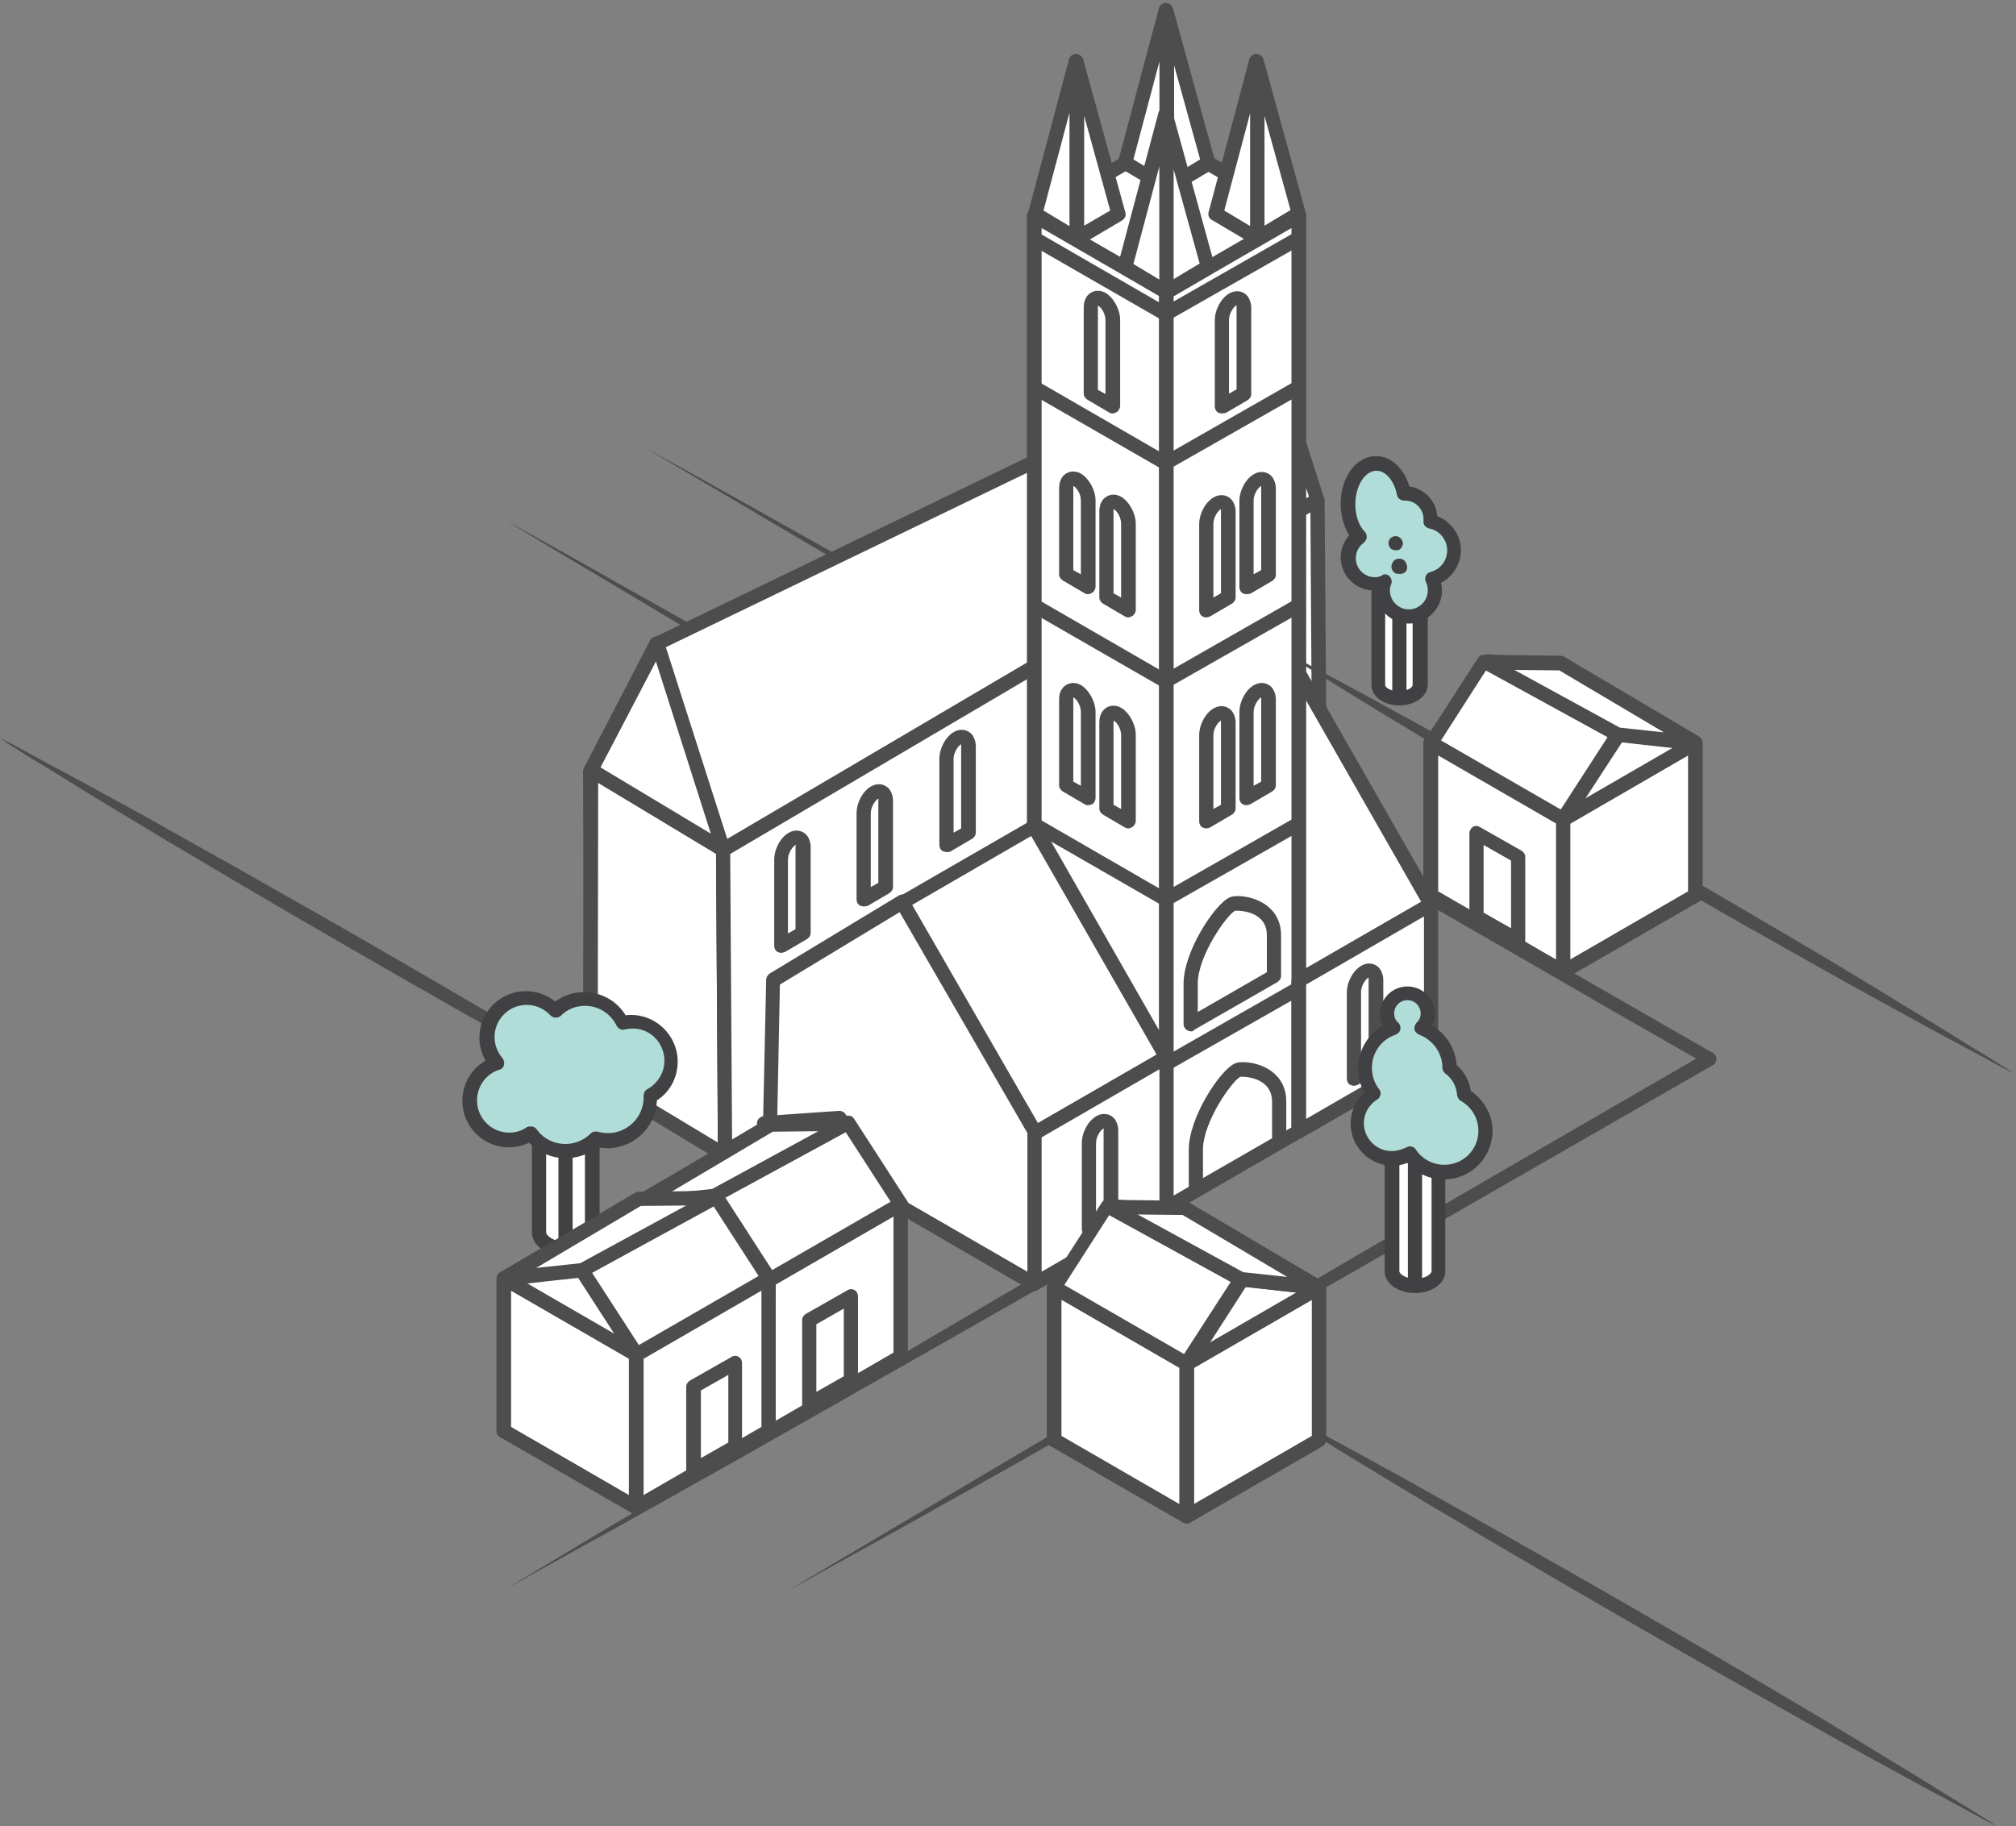 <?xml version="1.0" encoding="UTF-8" standalone="no"?>
<!-- Generator: Adobe Illustrator 18.1.0, SVG Export Plug-In . SVG Version: 6.00 Build 0)  -->

<svg
   xmlns:dc="http://purl.org/dc/elements/1.1/"
   xmlns:cc="http://creativecommons.org/ns#"
   xmlns:rdf="http://www.w3.org/1999/02/22-rdf-syntax-ns#"
   xmlns:svg="http://www.w3.org/2000/svg"
   xmlns="http://www.w3.org/2000/svg"
   xmlns:sodipodi="http://sodipodi.sourceforge.net/DTD/sodipodi-0.dtd"
   xmlns:inkscape="http://www.inkscape.org/namespaces/inkscape"
   version="1.1"
   x="0px"
   y="0px"
   viewBox="0 0 426 386"
   enable-background="new 0 0 500 500"
   xml:space="preserve"
   id="svg2"
   inkscape:version="0.48.4 r9939"
   width="100%"
   height="100%"
   sodipodi:docname="kathedraal.svg"><rect x="0" y="0" width="426" height="386" fill="#808080" stroke="none"/><defs
     id="defs608" /><sodipodi:namedview
     pagecolor="#ffffff"
     bordercolor="#666666"
     borderopacity="1"
     objecttolerance="10"
     gridtolerance="10"
     guidetolerance="10"
     inkscape:pageopacity="0"
     inkscape:pageshadow="2"
     inkscape:window-width="1871"
     inkscape:window-height="1056"
     id="namedview606"
     showgrid="false"
     inkscape:zoom="1.3350176"
     inkscape:cx="233.59388"
     inkscape:cy="196.05143"
     inkscape:window-x="49"
     inkscape:window-y="24"
     inkscape:window-maximized="1"
     inkscape:current-layer="svg2" /><g
     id="Layer_1"
     transform="translate(-35.4,-48.5)"><g
       id="g5"><path
         d="m 149.3,280.6 v 28.3 c 0,2 2.5,3.6 5.6,3.6 3.1,0 5.6,-1.6 5.6,-3.6 v -28.3 h -11.2 z"
         id="path7"
         inkscape:connector-curvature="0"
         style="fill:#ffffff" /><path
         d="m 154.9,314 c -4,0 -7.1,-2.2 -7.1,-5.1 v -28.3 c 0,-0.8 0.7,-1.5 1.5,-1.5 h 11.3 c 0.8,0 1.5,0.7 1.5,1.5 v 28.3 c -0.1,2.8 -3.2,5.1 -7.2,5.1 z m -4.1,-31.9 v 26.8 c 0,0.9 1.8,2.1 4.1,2.1 2.3,0 4.1,-1.1 4.1,-2.1 v -26.8 h -8.2 z"
         id="path9"
         inkscape:connector-curvature="0"
         style="fill:#414042" /></g><g
       id="g11"><path
         d="m 35.4,204.5 c 0,0 0.6,0.3 1.8,0.9 1.2,0.6 2.9,1.5 5,2.7 4.3,2.3 10.5,5.6 17.9,9.7 3.7,2 7.7,4.2 11.9,6.6 4.2,2.4 8.6,4.8 13.2,7.4 4.6,2.6 9.3,5.3 14.1,8 4.8,2.7 9.6,5.5 14.5,8.3 4.8,2.8 9.7,5.6 14.5,8.4 4.8,2.8 9.4,5.5 14,8.2 9,5.3 17.5,10.4 24.6,14.8 7.2,4.3 13.1,8.1 17.3,10.6 2.1,1.3 3.7,2.3 4.8,3 1.1,0.7 1.7,1.1 1.7,1.1 0,0 -0.6,-0.3 -1.8,-0.9 -1.2,-0.6 -2.9,-1.5 -5,-2.7 -4.3,-2.3 -10.5,-5.6 -17.9,-9.7 -7.4,-4 -15.9,-8.8 -25.1,-14 -4.6,-2.6 -9.3,-5.2 -14.1,-8 -4.8,-2.7 -9.6,-5.5 -14.5,-8.3 -4.8,-2.8 -9.7,-5.6 -14.5,-8.4 -4.8,-2.8 -9.4,-5.5 -14,-8.2 -4.5,-2.7 -8.9,-5.3 -13,-7.7 -4.1,-2.5 -8,-4.8 -11.6,-7 -7.2,-4.3 -13.1,-8.1 -17.3,-10.6 -2.1,-1.3 -3.7,-2.3 -4.8,-3 -1.1,-0.8 -1.7,-1.2 -1.7,-1.2 z"
         id="path13"
         inkscape:connector-curvature="0"
         style="fill:#4d4d4d" /></g><g
       id="g15"><path
         d="m 302.1,344.8 c 0,0 0.6,0.3 1.8,0.9 1.2,0.6 2.9,1.5 5,2.7 4.3,2.3 10.5,5.6 17.9,9.7 3.7,2 7.7,4.2 11.9,6.6 4.2,2.4 8.6,4.8 13.2,7.4 4.6,2.6 9.3,5.3 14.1,8 4.8,2.7 9.6,5.5 14.5,8.3 4.8,2.8 9.7,5.6 14.5,8.4 4.8,2.8 9.4,5.5 14,8.2 9,5.3 17.5,10.4 24.6,14.8 7.2,4.3 13.1,8.1 17.3,10.6 2.1,1.3 3.7,2.3 4.8,3 1.1,0.7 1.7,1.1 1.7,1.1 0,0 -0.6,-0.3 -1.8,-0.9 -1.2,-0.6 -2.9,-1.5 -5,-2.7 -4.3,-2.3 -10.5,-5.6 -17.9,-9.7 -7.4,-4 -15.9,-8.8 -25.1,-14 -4.6,-2.6 -9.3,-5.2 -14.1,-8 -4.8,-2.7 -9.6,-5.5 -14.5,-8.3 -4.8,-2.8 -9.7,-5.6 -14.5,-8.4 -4.8,-2.8 -9.4,-5.5 -14,-8.2 -4.5,-2.7 -8.9,-5.3 -13,-7.7 -4.1,-2.5 -8,-4.8 -11.6,-7 -7.2,-4.3 -13.1,-8.1 -17.3,-10.6 -2.1,-1.3 -3.7,-2.3 -4.8,-3 -1.1,-0.8 -1.7,-1.2 -1.7,-1.2 z"
         id="path17"
         inkscape:connector-curvature="0"
         style="fill:#4d4d4d" /></g><g
       id="g19"><path
         d="m 142.2,384.4 c 8.1,-4.8 16.1,-9.7 24.2,-14.5 l 24.3,-14.4 48.7,-28.6 c 8.1,-4.8 16.2,-9.5 24.4,-14.2 l 24.4,-14.2 48.8,-28.3 0,2.6 -48.8,-28.3 -24.4,-14.2 c -8.1,-4.7 -16.3,-9.5 -24.4,-14.2 L 190.7,187.5 166.5,173 c -8.1,-4.8 -16.2,-9.6 -24.2,-14.5 8.2,4.6 16.4,9.1 24.6,13.8 l 24.6,13.8 49.1,27.9 c 8.2,4.6 16.4,9.3 24.5,14 l 24.5,14.1 49,28.1 c 0.7,0.4 1,1.3 0.6,2 -0.1,0.2 -0.3,0.4 -0.6,0.6 l -49,28.1 -24.5,14.1 c -8.2,4.7 -16.3,9.3 -24.5,14 l -49.1,27.9 -24.6,13.8 c -8.2,4.5 -16.4,9.1 -24.7,13.7 z"
         id="path21"
         inkscape:connector-curvature="0"
         style="fill:#4d4d4d" /></g><g
       id="g23"><path
         d="m 201.2,385.1 24.3,-14.4 24.3,-14.4 48.7,-28.6 24.4,-14.3 24.4,-14.2 48.7,-28.2 0,2.5 c -9.4,-5.4 -18.8,-10.7 -28.2,-16.2 l -28.1,-16.2 -56.3,-32.5 -56.1,-32.7 -28,-16.5 c -9.3,-5.5 -18.7,-11 -28,-16.5 9.5,5.2 18.9,10.5 28.4,15.8 l 28.3,15.9 56.6,32 56.4,32.2 28.2,16.1 c 9.4,5.4 18.8,10.8 28.2,16.2 l 0,0 c 0.7,0.4 0.9,1.3 0.5,2 -0.1,0.2 -0.3,0.4 -0.5,0.5 l -48.9,28.1 -24.5,14.1 -24.5,14 -49.1,27.9 -24.6,13.8 -24.6,13.6 z"
         id="path25"
         inkscape:connector-curvature="0"
         style="fill:#4d4d4d" /></g><g
       id="g27"><polygon
         points="313.7,154.2 314.2,218.8 258.2,186.5 258.3,122.1 "
         id="polygon29"
         style="fill:#ffffff" /><path
         d="m 314.2,220.3 c -0.3,0 -0.5,-0.1 -0.8,-0.2 l -56,-32.3 c -0.5,-0.3 -0.8,-0.8 -0.8,-1.3 l 0.1,-64.4 c 0,-0.5 0.3,-1 0.8,-1.3 0.5,-0.3 1,-0.3 1.5,0 l 55.4,32.1 c 0.5,0.3 0.7,0.8 0.7,1.3 l 0.5,64.6 c 0,0.5 -0.3,1 -0.7,1.3 -0.2,0.2 -0.5,0.2 -0.7,0.2 z m -54.5,-34.7 53,30.6 -0.4,-61.2 -52.4,-30.4 -0.2,61 z"
         id="path31"
         inkscape:connector-curvature="0"
         style="fill:#4d4d4d" /></g><g
       id="g33"><polygon
         points="160.6,276.2 286.2,202.3 285.7,137.8 160.2,211.5 "
         id="polygon35"
         style="fill:#ffffff" /><path
         d="m 160.6,277.7 c -0.3,0 -0.5,-0.1 -0.7,-0.2 -0.5,-0.3 -0.8,-0.8 -0.8,-1.3 l -0.5,-64.6 c 0,-0.5 0.3,-1 0.7,-1.3 L 285,136.5 c 0.5,-0.3 1,-0.3 1.5,0 0.5,0.3 0.8,0.8 0.8,1.3 l 0.4,64.5 c 0,0.5 -0.3,1 -0.7,1.3 l -125.5,73.9 c -0.4,0.1 -0.6,0.2 -0.9,0.2 z m 1.1,-65.3 0.4,61.2 122.6,-72.2 -0.4,-61 -122.6,72 z"
         id="path37"
         inkscape:connector-curvature="0"
         style="fill:#4d4d4d" /></g><g
       id="g39"><polygon
         points="188.2,228.1 188.6,292.7 160.2,275.6 160.3,211.3 "
         id="polygon41"
         style="fill:#ffffff" /><path
         d="m 188.6,294.2 c -0.3,0 -0.5,-0.1 -0.8,-0.2 l -28.5,-17.2 c -0.5,-0.3 -0.7,-0.8 -0.7,-1.3 l 0.1,-64.3 c 0,-0.5 0.3,-1 0.8,-1.3 0.5,-0.3 1,-0.3 1.5,0 l 27.9,16.8 c 0.4,0.3 0.7,0.8 0.7,1.3 l 0.4,64.6 c 0,0.5 -0.3,1 -0.8,1.3 -0.1,0.3 -0.3,0.3 -0.6,0.3 z m -26.9,-19.5 25.4,15.3 -0.4,-61.1 -24.9,-15 -0.1,60.8 z"
         id="path43"
         inkscape:connector-curvature="0"
         style="fill:#4d4d4d" /></g><g
       id="g45"><polygon
         points="313.7,154.2 303.4,122.1 174.2,184.5 188.2,228.2 "
         id="polygon47"
         style="fill:#ffffff" /><path
         d="m 188.2,229.7 c -0.2,0 -0.4,0 -0.5,-0.1 -0.4,-0.2 -0.8,-0.5 -0.9,-0.9 L 172.9,185 c -0.2,-0.7 0.1,-1.5 0.8,-1.8 l 129.2,-62.4 c 0.4,-0.2 0.8,-0.2 1.2,0 0.4,0.2 0.7,0.5 0.8,0.9 l 10.3,32.1 c 0.2,0.7 -0.1,1.4 -0.7,1.8 l -125.5,74 c -0.3,0 -0.6,0.1 -0.8,0.1 z m -12.1,-44.4 13,40.6 122.9,-72.4 -9.4,-29.3 -126.5,61.1 z"
         id="path49"
         inkscape:connector-curvature="0"
         style="fill:#4d4d4d" /></g><g
       id="g51"><polygon
         points="188.6,292.7 314.2,218.8 313.7,154.2 188.2,228.1 "
         id="polygon53"
         style="fill:#ffffff" /><path
         d="m 188.6,294.2 c -0.3,0 -0.5,-0.1 -0.7,-0.2 -0.5,-0.3 -0.8,-0.8 -0.8,-1.3 l -0.4,-64.6 c 0,-0.5 0.3,-1 0.7,-1.3 L 313,152.9 c 0.5,-0.3 1,-0.3 1.5,0 0.5,0.3 0.8,0.8 0.8,1.3 l 0.5,64.6 c 0,0.5 -0.3,1 -0.7,1.3 L 189.4,294 c -0.2,0.2 -0.5,0.2 -0.8,0.2 z m 1.1,-65.2 0.4,61.2 L 312.7,218 312.3,156.8 189.7,229 z"
         id="path55"
         inkscape:connector-curvature="0"
         style="fill:#4d4d4d" /></g><g
       id="g57"><path
         stroke-miterlimit="10"
         d="M 272,211.3"
         id="path59"
         inkscape:connector-curvature="0"
         style="fill:none;stroke:#4d4d4d;stroke-width:3;stroke-linejoin:round;stroke-miterlimit:10" /></g><g
       id="g61"><polygon
         points="188.2,228.1 160.3,211.3 174.2,184.5 "
         id="polygon63"
         style="fill:#ffffff" /><path
         d="m 188.2,229.6 c -0.3,0 -0.5,-0.1 -0.8,-0.2 l -27.9,-16.8 c -0.7,-0.4 -0.9,-1.3 -0.6,-2 l 13.9,-26.8 c 0.3,-0.5 0.9,-0.8 1.5,-0.8 0.6,0.1 1.1,0.5 1.3,1 l 13.9,43.6 c 0.2,0.6 0,1.2 -0.5,1.6 -0.2,0.3 -0.5,0.4 -0.8,0.4 z m -25.9,-18.9 23.3,14 -11.6,-36.4 -11.7,22.4 z"
         id="path65"
         inkscape:connector-curvature="0"
         style="fill:#4d4d4d" /></g><g
       id="g67"><path
         d="m 177.2,272.8 c 0,-4.6 -3.7,-8.3 -8.3,-8.3 -0.7,0 -1.3,0.1 -1.9,0.2 -1.5,-3 -4.5,-5 -8,-5 -2.4,0 -4.6,0.9 -6.2,2.5 -1.5,-1.7 -3.7,-2.7 -6.2,-2.7 -4.6,0 -8.3,3.7 -8.3,8.3 0,2.1 0.8,4 2.1,5.5 -3.3,1.1 -5.7,4.2 -5.7,7.9 0,4.6 3.7,8.3 8.3,8.3 1.7,0 3.3,-0.5 4.7,-1.4 1.6,2.3 4.3,3.8 7.3,3.8 2.5,0 4.7,-1 6.4,-2.7 0.8,0.3 1.7,0.4 2.6,0.4 5,0 9,-4 9,-9 0,-0.1 0,-0.3 0,-0.4 2.4,-1.5 4.2,-4.2 4.2,-7.4 z"
         id="path69"
         inkscape:connector-curvature="0"
         style="fill:#b0ddd8" /><path
         d="m 154.9,293.3 c -2.9,0 -5.7,-1.2 -7.7,-3.3 -1.3,0.7 -2.8,1 -4.3,1 -5.4,0 -9.8,-4.4 -9.8,-9.8 0,-3.6 1.9,-6.8 4.9,-8.5 -0.8,-1.5 -1.3,-3.1 -1.3,-4.9 0,-5.4 4.4,-9.8 9.8,-9.8 2.3,0 4.5,0.8 6.2,2.2 1.8,-1.3 3.9,-2 6.1,-2 3.6,0 6.9,1.8 8.8,4.9 5.9,-0.7 11,4 11,9.8 0,3.3 -1.6,6.4 -4.4,8.2 -0.2,5.6 -4.8,10.1 -10.5,10.1 -0.7,0 -1.5,-0.1 -2.2,-0.2 -1.7,1.5 -4.1,2.3 -6.6,2.3 z m -7.3,-6.7 c 0.5,0 0.9,0.2 1.2,0.6 1.4,2 3.7,3.1 6.1,3.1 2,0 3.9,-0.8 5.3,-2.2 0.4,-0.4 1,-0.5 1.5,-0.4 0.7,0.2 1.4,0.3 2.2,0.3 4.1,0 7.5,-3.4 7.5,-7.5 0,-0.1 0,-0.1 0,-0.2 l 0,-0.2 c 0,-0.6 0.3,-1.1 0.8,-1.4 2.2,-1.2 3.6,-3.5 3.6,-6 0,-4.3 -3.9,-7.7 -8.4,-6.6 -0.7,0.2 -1.4,-0.2 -1.7,-0.8 -1.3,-2.6 -3.8,-4.2 -6.7,-4.2 -1.9,0 -3.7,0.7 -5.1,2.1 -0.3,0.3 -0.7,0.4 -1.1,0.4 -0.4,0 -0.8,-0.2 -1.1,-0.5 -1.3,-1.4 -3.1,-2.2 -5,-2.2 -3.8,0 -6.8,3.1 -6.8,6.8 0,1.6 0.6,3.2 1.7,4.5 0.3,0.4 0.4,0.9 0.3,1.4 -0.1,0.5 -0.5,0.9 -1,1 -2.8,0.9 -4.7,3.5 -4.7,6.5 0,3.8 3.1,6.8 6.8,6.8 1.4,0 2.7,-0.4 3.8,-1.2 0.2,-0.1 0.5,-0.1 0.8,-0.1 z"
         id="path71"
         inkscape:connector-curvature="0"
         style="fill:#414042" /></g><g
       id="g73"><path
         d="m 326.6,171 v 22.3 c 0,1.5 2,2.8 4.4,2.8 2.4,0 4.4,-1.3 4.4,-2.8 V 171 h -8.8 z"
         id="path75"
         inkscape:connector-curvature="0"
         style="fill:#ffffff" /><path
         d="m 331.1,197.6 c -3.3,0 -5.9,-1.9 -5.9,-4.3 V 171 c 0,-0.8 0.7,-1.5 1.5,-1.5 h 8.9 c 0.8,0 1.5,0.7 1.5,1.5 v 22.3 c -0.1,2.4 -2.7,4.3 -6,4.3 z m -3,-25.1 v 20.8 c 0,0.5 1.1,1.3 2.9,1.3 1.8,0 2.9,-0.8 2.9,-1.3 v -20.8 h -5.8 z"
         id="path77"
         inkscape:connector-curvature="0"
         style="fill:#414042" /></g><g
       id="g79"><path
         d="m 342.6,164.9 c 0,-3 -2.1,-5.5 -5,-6.1 0,-0.2 0,-0.4 0,-0.6 0,-3 -2.4,-5.4 -5.4,-5.4 -0.1,0 -0.1,0 -0.2,0 -0.7,-3.7 -3,-6.4 -5.8,-6.4 -3.3,0 -6,3.8 -6,8.6 0,2.8 0.9,5.3 2.4,6.8 -1.4,1 -2.4,2.7 -2.4,4.5 0,3.1 2.5,5.5 5.5,5.5 0.8,0 1.6,-0.2 2.2,-0.5 -0.2,0.6 -0.4,1.3 -0.4,1.9 0,3 2.5,5.5 5.5,5.5 3,0 5.5,-2.5 5.5,-5.5 0,-0.9 -0.2,-1.7 -0.6,-2.4 2.8,-0.6 4.7,-3 4.7,-5.9 z m -12.2,-1.6 c 0,0 -0.1,0 0,0 -0.1,0 -0.1,0 -0.1,0 0,-0.1 0,0 0.1,0 z m 0.6,4.7 c 0,0.1 0.1,0.1 0.1,0.2 -0.1,0 -0.2,0.1 -0.2,0.1 0,-0.1 0,-0.2 0.1,-0.3 z"
         id="path81"
         inkscape:connector-curvature="0"
         style="fill:#b0ddd8" /><path
         d="m 333.1,180.3 c -3.8,0 -7,-3.1 -7,-7 -0.1,0 -0.3,0 -0.4,0 -3.9,0 -7,-3.2 -7,-7 0,-1.8 0.7,-3.4 1.8,-4.7 -1.2,-1.8 -1.8,-4.2 -1.8,-6.6 0,-5.7 3.3,-10.1 7.5,-10.1 3.1,0 5.9,2.6 7,6.4 3.2,0.5 5.7,3.1 5.9,6.3 2.9,1.1 5,4 5,7.2 0,2.9 -1.7,5.6 -4.2,6.9 0.1,0.5 0.2,1 0.2,1.6 0,3.9 -3.2,7 -7,7 z M 328,169.9 c 0.4,0 0.7,0.1 1,0.4 0.4,0.4 0.6,1.1 0.4,1.6 -0.2,0.5 -0.3,0.9 -0.3,1.4 0,2.2 1.8,4 4,4 2.2,0 4,-1.8 4,-4 0,-0.6 -0.1,-1.2 -0.4,-1.8 -0.2,-0.4 -0.2,-0.9 0,-1.3 0.2,-0.4 0.5,-0.7 1,-0.8 2.1,-0.6 3.5,-2.4 3.5,-4.6 0,-2.2 -1.6,-4.2 -3.8,-4.6 -0.8,-0.2 -1.3,-0.9 -1.2,-1.6 0,-0.1 0,-0.3 0,-0.4 0,-2.2 -1.8,-3.9 -3.9,-3.9 0,0 -0.1,0 -0.2,0 -0.7,0 -1.4,-0.5 -1.5,-1.2 -0.6,-3 -2.4,-5.1 -4.3,-5.1 -2.5,0 -4.5,3.2 -4.5,7.1 0,2.3 0.7,4.5 2,5.8 0.3,0.3 0.4,0.7 0.4,1.2 0,0.4 -0.3,0.8 -0.6,1.1 -1.1,0.8 -1.7,2 -1.7,3.3 0,2.2 1.8,4 4,4 0.6,0 1.1,-0.1 1.6,-0.4 0,-0.1 0.2,-0.2 0.5,-0.2 z m 2.9,-0.1 c -0.4,0 -0.7,-0.1 -1,-0.4 -0.4,-0.4 -0.6,-1.1 -0.4,-1.6 0,-0.1 0.1,-0.2 0.1,-0.2 0.2,-0.6 0.7,-1 1.3,-1 0.6,-0.1 1.2,0.2 1.5,0.7 l 0.1,0.2 c 0.2,0.4 0.3,0.8 0.2,1.3 -0.1,0.5 -0.5,0.8 -0.9,0.9 l -0.2,0.1 c -0.3,0 -0.5,0 -0.7,0 z m -0.6,-5 c -0.5,0 -1,-0.2 -1.2,-0.6 -0.4,-0.5 -0.4,-1.3 0,-1.8 0.4,-0.5 1.1,-0.7 1.7,-0.5 0.7,0.3 1.2,1.1 1,1.8 -0.2,0.6 -0.6,1.1 -1.2,1.1 -0.1,0 -0.2,0 -0.3,0 z"
         id="path83"
         inkscape:connector-curvature="0"
         style="fill:#414042" /></g><g
       id="g85"><rect
         x="153.4"
         y="291.8"
         width="3"
         height="20.6"
         id="rect87"
         style="fill:#414042" /></g><g
       id="g89"><rect
         x="329.6"
         y="178.6"
         width="3"
         height="17.5"
         id="rect91"
         style="fill:#414042" /></g><g
       id="g93"><path
         d="m 305.7,185.7 c 0,0 0.6,0.3 1.8,0.9 1.2,0.6 2.9,1.5 5,2.7 4.3,2.3 10.5,5.6 17.9,9.7 3.7,2 7.7,4.2 11.9,6.6 4.2,2.4 8.6,4.8 13.2,7.4 4.6,2.6 9.3,5.3 14.1,8 4.8,2.7 9.6,5.5 14.5,8.3 4.8,2.8 9.7,5.6 14.5,8.4 4.8,2.8 9.4,5.5 14,8.2 9,5.3 17.5,10.4 24.6,14.8 7.2,4.3 13.1,8.1 17.3,10.6 2.1,1.3 3.7,2.3 4.8,3 1.1,0.7 1.7,1.1 1.7,1.1 0,0 -0.6,-0.3 -1.8,-0.9 -1.2,-0.6 -2.9,-1.5 -5,-2.7 -4.3,-2.3 -10.5,-5.6 -17.9,-9.7 -7.4,-4 -15.9,-8.8 -25.1,-14 -4.6,-2.6 -9.3,-5.2 -14.1,-8 -4.8,-2.7 -9.6,-5.5 -14.5,-8.3 -4.8,-2.8 -9.7,-5.6 -14.5,-8.4 -4.8,-2.8 -9.4,-5.5 -14,-8.2 -4.5,-2.7 -8.9,-5.3 -13,-7.7 -4.1,-2.5 -8,-4.8 -11.6,-7 -7.2,-4.3 -13.1,-8.1 -17.3,-10.6 -2.1,-1.3 -3.7,-2.3 -4.8,-3 -1.1,-0.8 -1.7,-1.2 -1.7,-1.2 z"
         id="path95"
         inkscape:connector-curvature="0"
         style="fill:#4d4d4d" /></g><g
       id="g97"><polygon
         points="337.8,239.6 309.9,190.8 281.9,207 309.9,255.7 "
         id="polygon99"
         style="fill:#ffffff" /><path
         d="m 309.9,257.2 c -0.1,0 -0.3,0 -0.4,-0.1 -0.4,-0.1 -0.7,-0.4 -0.9,-0.7 l -27.9,-48.8 c -0.4,-0.7 -0.2,-1.6 0.6,-2 l 27.9,-16.1 c 0.3,-0.2 0.8,-0.3 1.1,-0.1 0.4,0.1 0.7,0.4 0.9,0.7 l 27.9,48.8 c 0.4,0.7 0.2,1.6 -0.6,2 L 310.6,257 c -0.2,0.2 -0.5,0.2 -0.7,0.2 z m -25.9,-49.7 26.4,46.2 25.3,-14.6 -26.4,-46.2 -25.3,14.6 z"
         id="path101"
         inkscape:connector-curvature="0"
         style="fill:#4d4d4d" /></g><g
       id="g103"><polygon
         points="281.9,207 281.9,271.5 309.9,287.6 309.9,255.3 "
         id="polygon105"
         style="fill:#ffffff" /><path
         d="m 309.9,289.1 c -0.3,0 -0.5,-0.1 -0.8,-0.2 l -27.9,-16.1 c -0.5,-0.3 -0.8,-0.8 -0.8,-1.3 l 0,-64.5 c 0,-0.7 0.5,-1.3 1.1,-1.4 0.7,-0.2 1.3,0.1 1.7,0.7 l 27.9,48.4 c 0.1,0.2 0.2,0.5 0.2,0.8 l 0,32.3 c 0,0.5 -0.3,1 -0.8,1.3 -0.1,-0.1 -0.4,0 -0.6,0 z m -26.5,-18.5 24.9,14.4 0,-29.3 -24.9,-43.2 0,58.1 z"
         id="path107"
         inkscape:connector-curvature="0"
         style="fill:#4d4d4d" /></g><g
       id="g109"><polygon
         points="309.9,94.1 309.9,287.6 281.9,271.5 281.9,77.9 "
         id="polygon111"
         style="fill:#ffffff" /><path
         d="m 309.9,289.1 c -0.3,0 -0.5,-0.1 -0.8,-0.2 l -27.9,-16.1 c -0.5,-0.3 -0.8,-0.8 -0.8,-1.3 V 77.9 c 0,-0.5 0.3,-1 0.8,-1.3 0.5,-0.3 1,-0.3 1.5,0 l 27.9,16.1 c 0.5,0.3 0.8,0.8 0.8,1.3 v 193.5 c 0,0.5 -0.3,1 -0.8,1.3 -0.2,0.2 -0.5,0.3 -0.7,0.3 z M 283.4,270.6 308.3,285 V 94.9 L 283.4,80.5 v 190.1 z"
         id="path113"
         inkscape:connector-curvature="0"
         style="fill:#4d4d4d" /></g><g
       id="g115"><polygon
         points="254,94.1 281.9,77.9 309.9,94.1 281.9,110.2 "
         id="polygon117"
         style="fill:#ffffff" /><path
         d="m 281.9,111.7 c -0.3,0 -0.5,-0.1 -0.8,-0.2 L 253.2,95.4 c -0.5,-0.3 -0.8,-0.8 -0.8,-1.3 0,-0.5 0.3,-1 0.8,-1.3 l 27.9,-16.1 c 0.5,-0.3 1,-0.3 1.5,0 l 27.9,16.1 c 0.5,0.3 0.8,0.8 0.8,1.3 0,0.5 -0.3,1 -0.8,1.3 l -27.9,16.1 c -0.2,0.1 -0.4,0.2 -0.7,0.2 z M 257,94.1 281.9,108.5 306.8,94.1 281.9,79.7 257,94.1 z"
         id="path119"
         inkscape:connector-curvature="0"
         style="fill:#4d4d4d" /></g><g
       id="g121"><polygon
         points="254,287.6 281.9,271.5 309.9,287.6 281.9,303.7 "
         id="polygon123"
         style="fill:#ffffff" /><path
         d="m 281.9,305.2 c -0.3,0 -0.5,-0.1 -0.8,-0.2 l -27.9,-16.1 c -0.5,-0.3 -0.8,-0.8 -0.8,-1.3 0,-0.5 0.3,-1 0.8,-1.3 l 27.9,-16.1 c 0.5,-0.3 1,-0.3 1.5,0 l 27.9,16.1 c 0.5,0.3 0.8,0.8 0.8,1.3 0,0.5 -0.3,1 -0.8,1.3 L 282.7,305 c -0.3,0.2 -0.5,0.2 -0.8,0.2 z M 257,287.6 281.9,302 306.8,287.6 281.9,273.2 257,287.6 z"
         id="path125"
         inkscape:connector-curvature="0"
         style="fill:#4d4d4d" /></g><g
       id="g127"><polygon
         points="281.9,110.2 281.9,303.7 254,287.6 254,94.1 "
         id="polygon129"
         style="fill:#ffffff" /><path
         d="m 281.9,305.2 c -0.3,0 -0.5,-0.1 -0.8,-0.2 l -27.9,-16.1 c -0.5,-0.3 -0.8,-0.8 -0.8,-1.3 V 94.1 c 0,-0.5 0.3,-1 0.8,-1.3 0.5,-0.3 1,-0.3 1.5,0 l 27.9,16.1 c 0.5,0.3 0.8,0.8 0.8,1.3 v 193.5 c 0,0.5 -0.3,1 -0.8,1.3 -0.2,0.2 -0.4,0.2 -0.7,0.2 z m -26.4,-18.5 24.9,14.4 v -190 L 255.5,96.7 v 190 z"
         id="path131"
         inkscape:connector-curvature="0"
         style="fill:#4d4d4d" /></g><g
       id="g133"><polygon
         points="281.9,110.2 281.9,303.7 309.9,287.6 309.9,94.1 "
         id="polygon135"
         style="fill:#ffffff" /><path
         d="m 281.9,305.2 c -0.3,0 -0.5,-0.1 -0.8,-0.2 -0.5,-0.3 -0.8,-0.8 -0.8,-1.3 V 110.2 c 0,-0.5 0.3,-1 0.8,-1.3 L 309,92.8 c 0.5,-0.3 1,-0.3 1.5,0 0.5,0.3 0.8,0.8 0.8,1.3 v 193.5 c 0,0.5 -0.3,1 -0.8,1.3 L 282.7,305 c -0.3,0.2 -0.5,0.2 -0.8,0.2 z m 1.5,-194.1 v 190.1 l 24.9,-14.4 V 96.7 l -24.9,14.4 z"
         id="path137"
         inkscape:connector-curvature="0"
         style="fill:#4d4d4d" /></g><g
       id="g139"><polygon
         points="263,66.6 263,98.9 254.2,93.7 262.8,61.4 "
         id="polygon141"
         style="fill:#ffffff" /><path
         d="m 263,100.4 c -0.3,0 -0.5,-0.1 -0.8,-0.2 L 253.4,95 c -0.6,-0.3 -0.9,-1 -0.7,-1.7 L 261.3,61 c 0.2,-0.7 0.9,-1.2 1.6,-1.1 0.7,0.1 1.3,0.7 1.3,1.4 l 0.2,5.2 0,32.3 c 0,0.5 -0.3,1 -0.8,1.3 -0.1,0.2 -0.4,0.3 -0.6,0.3 z m -7.1,-7.4 5.5,3.3 v -24 L 255.9,93 z"
         id="path143"
         inkscape:connector-curvature="0"
         style="fill:#4d4d4d" /></g><g
       id="g145"><polygon
         points="263,66.6 263,98.9 271.7,93.7 262.8,61.4 "
         id="polygon147"
         style="fill:#ffffff" /><path
         d="m 263,100.4 c -0.3,0 -0.5,-0.1 -0.7,-0.2 -0.5,-0.3 -0.8,-0.8 -0.8,-1.3 V 66.6 l -0.2,-5.1 c 0,-0.8 0.5,-1.4 1.3,-1.5 0.8,-0.1 1.5,0.4 1.7,1.1 l 8.9,32.3 c 0.2,0.7 -0.1,1.3 -0.7,1.7 l -8.8,5.2 c -0.2,0 -0.5,0.1 -0.7,0.1 z m 1.5,-27.4 0,23.2 5.5,-3.2 -5.5,-20 z"
         id="path149"
         inkscape:connector-curvature="0"
         style="fill:#4d4d4d" /></g><g
       id="g151"><polygon
         points="301.1,66.6 301.1,98.9 292.3,93.7 300.9,61.4 "
         id="polygon153"
         style="fill:#ffffff" /><path
         d="m 301.1,100.4 c -0.3,0 -0.5,-0.1 -0.8,-0.2 L 291.5,95 c -0.6,-0.3 -0.9,-1 -0.7,-1.7 L 299.4,61 c 0.2,-0.7 0.9,-1.2 1.6,-1.1 0.7,0.1 1.3,0.7 1.3,1.4 l 0.2,5.2 0,32.3 c 0,0.5 -0.3,1 -0.8,1.3 -0.1,0.2 -0.4,0.3 -0.6,0.3 z m -7,-7.4 5.5,3.3 v -24 L 294.1,93 z"
         id="path155"
         inkscape:connector-curvature="0"
         style="fill:#4d4d4d" /></g><g
       id="g157"><polygon
         points="301.1,66.6 301.1,98.9 309.9,93.7 300.9,61.4 "
         id="polygon159"
         style="fill:#ffffff" /><path
         d="m 301.1,100.4 c -0.3,0 -0.5,-0.1 -0.7,-0.2 -0.5,-0.3 -0.8,-0.8 -0.8,-1.3 V 66.6 l -0.2,-5.1 c 0,-0.8 0.5,-1.4 1.3,-1.5 0.8,-0.1 1.5,0.4 1.7,1.1 l 8.9,32.3 c 0.2,0.7 -0.1,1.3 -0.7,1.7 l -8.8,5.2 c -0.2,0 -0.4,0.1 -0.7,0.1 z m 1.5,-27.4 0,23.2 5.5,-3.3 -5.5,-19.9 z"
         id="path161"
         inkscape:connector-curvature="0"
         style="fill:#4d4d4d" /></g><g
       id="g163"><polygon
         points="282,55.9 282,88.1 273.2,83 281.8,50.7 "
         id="polygon165"
         style="fill:#ffffff" /><path
         d="m 282,89.6 c -0.3,0 -0.5,-0.1 -0.8,-0.2 l -8.8,-5.2 c -0.6,-0.3 -0.9,-1 -0.7,-1.7 l 8.6,-32.3 c 0.2,-0.7 0.9,-1.2 1.6,-1.1 0.7,0.1 1.3,0.7 1.3,1.4 l 0.2,5.2 0,32.3 c 0,0.5 -0.3,1 -0.8,1.3 -0.1,0.3 -0.4,0.3 -0.6,0.3 z m -7.1,-7.4 5.5,3.3 v -24 l -5.5,20.7 z"
         id="path167"
         inkscape:connector-curvature="0"
         style="fill:#4d4d4d" /></g><g
       id="g169"><polygon
         points="282,55.9 282,88.1 290.7,83 281.8,50.7 "
         id="polygon171"
         style="fill:#ffffff" /><path
         d="m 282,89.6 c -0.3,0 -0.5,-0.1 -0.7,-0.2 -0.5,-0.3 -0.8,-0.8 -0.8,-1.3 V 55.9 l -0.2,-5.1 c 0,-0.8 0.5,-1.4 1.3,-1.5 0.8,-0.1 1.5,0.4 1.7,1.1 l 8.9,32.3 c 0.2,0.7 -0.1,1.3 -0.7,1.7 l -8.8,5.2 c -0.2,0 -0.5,0 -0.7,0 z m 1.5,-27.3 0,23.2 5.5,-3.3 -5.5,-19.9 z"
         id="path173"
         inkscape:connector-curvature="0"
         style="fill:#4d4d4d" /></g><g
       id="g175"><path
         d="m 281.8,194 c -0.3,0 -0.5,-0.1 -0.8,-0.2 l -27.8,-16 1.5,-2.6 27,15.6 27.3,-15.6 1.5,2.6 -28.1,16 c -0.1,0.1 -0.4,0.2 -0.6,0.2 z"
         id="path177"
         inkscape:connector-curvature="0"
         style="fill:#4d4d4d" /></g><g
       id="g179"><path
         d="m 281.8,147.9 c -0.3,0 -0.5,-0.1 -0.8,-0.2 l -27.8,-16 1.5,-2.6 27,15.6 27.3,-15.6 1.5,2.6 -28.1,16 c -0.1,0.2 -0.4,0.2 -0.6,0.2 z"
         id="path181"
         inkscape:connector-curvature="0"
         style="fill:#4d4d4d" /></g><g
       id="g183"><path
         d="m 281.8,116.4 c -0.3,0 -0.5,-0.1 -0.8,-0.2 l -27.8,-16 1.5,-2.6 27,15.6 27.3,-15.6 1.5,2.6 -28.1,16 c -0.1,0.1 -0.4,0.2 -0.6,0.2 z"
         id="path185"
         inkscape:connector-curvature="0"
         style="fill:#4d4d4d" /></g><g
       id="g187"><g
         id="g189"><path
           d="m 290.3,179 c -0.3,0 -0.5,-0.1 -0.8,-0.2 -0.5,-0.3 -0.7,-0.8 -0.7,-1.3 l 0,-18.2 c 0,-2.2 1.3,-4.7 3.1,-5.7 1.4,-0.8 3,-0.5 3.9,0.7 0.4,0.6 0.7,1.4 0.7,2.3 l 0,18.2 c 0,0.5 -0.3,1 -0.8,1.3 l -4.6,2.7 c -0.3,0.1 -0.6,0.2 -0.8,0.2 z m 3.1,-22.9 c 0,0 0,0 0,0 -0.7,0.4 -1.6,1.8 -1.6,3.1 l 0,15.6 1.6,-0.9 0,-17.4 c 0,-0.1 0,-0.3 0,-0.4 z"
           id="path191"
           inkscape:connector-curvature="0"
           style="fill:#4d4d4d" /></g><g
         id="g193"><path
           d="m 298.8,174.1 c -0.3,0 -0.5,-0.1 -0.8,-0.2 -0.5,-0.3 -0.7,-0.8 -0.7,-1.3 l 0,-18.2 c 0,-2.2 1.3,-4.7 3.1,-5.7 1.4,-0.8 3,-0.5 3.9,0.7 0.4,0.6 0.7,1.4 0.7,2.4 l 0,18.2 c 0,0.5 -0.3,1 -0.8,1.3 l -4.6,2.7 c -0.3,0 -0.6,0.1 -0.8,0.1 z m 3.1,-22.9 c 0,0 0,0 0,0 -0.7,0.4 -1.6,1.8 -1.6,3.1 l 0,15.6 1.6,-0.9 0,-17.4 c 0,-0.1 0,-0.3 0,-0.4 z"
           id="path195"
           inkscape:connector-curvature="0"
           style="fill:#4d4d4d" /></g></g><g
       id="g197"><g
         id="g199"><path
           d="m 273.8,179 c -0.3,0 -0.5,-0.1 -0.7,-0.2 l -4.6,-2.7 c -0.5,-0.3 -0.8,-0.8 -0.8,-1.3 l 0,-18.2 c 0,-0.9 0.2,-1.7 0.7,-2.4 0.9,-1.2 2.5,-1.5 3.9,-0.7 1.7,1 3.1,3.5 3.1,5.7 l 0,18.2 c 0,0.5 -0.3,1 -0.7,1.3 -0.4,0.2 -0.7,0.3 -0.9,0.3 z m -3.1,-5.1 1.6,0.9 0,-15.6 c 0,-1.3 -0.8,-2.7 -1.6,-3.1 0,0 0,0 0,0 0,0.1 0,0.2 0,0.4 l 0,17.4 z"
           id="path201"
           inkscape:connector-curvature="0"
           style="fill:#4d4d4d" /></g><g
         id="g203"><path
           d="m 265.3,174.1 c -0.3,0 -0.5,-0.1 -0.7,-0.2 l -4.6,-2.7 c -0.5,-0.3 -0.8,-0.8 -0.8,-1.3 l 0,-18.2 c 0,-0.9 0.2,-1.7 0.7,-2.4 0.9,-1.2 2.5,-1.5 3.9,-0.7 1.7,1 3.1,3.5 3.1,5.7 l 0,18.2 c 0,0.5 -0.3,1 -0.7,1.3 -0.4,0.2 -0.7,0.3 -0.9,0.3 z m -3.1,-5.1 1.6,0.9 0,-15.6 c 0,-1.3 -0.8,-2.7 -1.6,-3.1 0,0 0,0 0,0 0,0.1 0,0.2 0,0.4 l 0,17.4 z"
           id="path205"
           inkscape:connector-curvature="0"
           style="fill:#4d4d4d" /></g></g><g
       id="g207"><g
         id="g209"><path
           d="m 290.3,223.6 c -0.3,0 -0.5,-0.1 -0.8,-0.2 -0.5,-0.3 -0.7,-0.8 -0.7,-1.3 l 0,-18.2 c 0,-2.2 1.3,-4.7 3.1,-5.7 1.4,-0.8 3,-0.5 3.9,0.7 0.4,0.6 0.7,1.4 0.7,2.3 l 0,18.2 c 0,0.5 -0.3,1 -0.8,1.3 l -4.6,2.7 c -0.3,0.1 -0.6,0.2 -0.8,0.2 z m 3.1,-22.8 c 0,0 0,0 0,0 -0.7,0.4 -1.6,1.8 -1.6,3.1 l 0,15.6 1.6,-0.9 0,-17.4 c 0,-0.2 0,-0.3 0,-0.4 z"
           id="path211"
           inkscape:connector-curvature="0"
           style="fill:#4d4d4d" /></g><g
         id="g213"><path
           d="m 298.8,218.7 c -0.3,0 -0.5,-0.1 -0.8,-0.2 -0.5,-0.3 -0.7,-0.8 -0.7,-1.3 l 0,-18.2 c 0,-2.2 1.3,-4.7 3.1,-5.7 1.4,-0.8 3,-0.5 3.9,0.7 0.4,0.6 0.7,1.4 0.7,2.3 l 0,18.2 c 0,0.5 -0.3,1 -0.8,1.3 l -4.6,2.7 c -0.3,0.1 -0.6,0.2 -0.8,0.2 z m 3.1,-22.8 c 0,0 0,0 0,0 -0.7,0.4 -1.6,1.8 -1.6,3.1 l 0,15.6 1.6,-0.9 0,-17.4 c 0,-0.2 0,-0.3 0,-0.4 z"
           id="path215"
           inkscape:connector-curvature="0"
           style="fill:#4d4d4d" /></g></g><g
       id="g217"><g
         id="g219"><path
           d="m 200.5,249.9 c -0.3,0 -0.5,-0.1 -0.8,-0.2 -0.5,-0.3 -0.7,-0.8 -0.7,-1.3 l 0,-18.2 c 0,-2.2 1.3,-4.7 3.1,-5.7 1.4,-0.8 3,-0.5 3.9,0.7 0.4,0.6 0.7,1.4 0.7,2.3 l 0,18.2 c 0,0.5 -0.3,1 -0.8,1.3 l -4.6,2.7 c -0.3,0.1 -0.6,0.2 -0.8,0.2 z m 3,-22.8 c 0,0 0,0 0,0 -0.7,0.4 -1.6,1.8 -1.6,3.1 l 0,15.6 1.6,-0.9 0,-17.4 c 0.1,-0.2 0.1,-0.3 0,-0.4 z"
           id="path221"
           inkscape:connector-curvature="0"
           style="fill:#4d4d4d" /></g><g
         id="g223"><path
           d="m 217.9,240.1 c -0.3,0 -0.5,-0.1 -0.8,-0.2 -0.5,-0.3 -0.7,-0.8 -0.7,-1.3 l 0,-18.2 c 0,-2.2 1.3,-4.7 3.1,-5.7 1.4,-0.8 3,-0.5 3.9,0.7 0.4,0.6 0.7,1.4 0.7,2.4 l 0,18.2 c 0,0.5 -0.3,1 -0.8,1.3 l -4.6,2.7 c -0.3,0 -0.5,0.1 -0.8,0.1 z m 3.1,-22.8 c 0,0 0,0 0,0 -0.7,0.4 -1.6,1.8 -1.6,3.1 l 0,15.6 1.6,-0.9 0,-17.4 c 0.1,-0.2 0,-0.4 0,-0.4 z"
           id="path225"
           inkscape:connector-curvature="0"
           style="fill:#4d4d4d" /></g><g
         id="g227"><path
           d="m 235.4,228.6 c -0.3,0 -0.5,-0.1 -0.8,-0.2 -0.5,-0.3 -0.7,-0.8 -0.7,-1.3 l 0,-18.2 c 0,-2.2 1.3,-4.7 3.1,-5.7 1.4,-0.8 3,-0.5 3.9,0.7 0.4,0.6 0.7,1.4 0.7,2.4 l 0,18.2 c 0,0.5 -0.3,1 -0.8,1.3 l -4.6,2.7 c -0.3,0.1 -0.5,0.1 -0.8,0.1 z m 3.1,-22.8 c 0,0 0,0 0,0 -0.7,0.4 -1.6,1.8 -1.6,3.1 l 0,15.6 1.6,-0.9 0,-17.4 c 0,-0.2 0,-0.3 0,-0.4 z"
           id="path229"
           inkscape:connector-curvature="0"
           style="fill:#4d4d4d" /></g></g><g
       id="g231"><g
         id="g233"><path
           d="m 273.8,223.6 c -0.3,0 -0.5,-0.1 -0.7,-0.2 l -4.6,-2.7 c -0.5,-0.3 -0.8,-0.8 -0.8,-1.3 l 0,-18.2 c 0,-0.9 0.2,-1.7 0.7,-2.4 0.9,-1.2 2.5,-1.5 3.9,-0.7 1.7,1 3.1,3.5 3.1,5.7 l 0,18.2 c 0,0.5 -0.3,1 -0.7,1.3 -0.4,0.2 -0.7,0.3 -0.9,0.3 z m -3.1,-5 1.6,0.9 0,-15.6 c 0,-1.3 -0.8,-2.7 -1.6,-3.1 0,0 0,0 0,0 0,0.1 0,0.2 0,0.4 l 0,17.4 z"
           id="path235"
           inkscape:connector-curvature="0"
           style="fill:#4d4d4d" /></g><g
         id="g237"><path
           d="m 265.3,218.7 c -0.3,0 -0.5,-0.1 -0.7,-0.2 l -4.6,-2.7 c -0.5,-0.3 -0.8,-0.8 -0.8,-1.3 l 0,-18.2 c 0,-0.9 0.2,-1.7 0.7,-2.3 0.9,-1.2 2.5,-1.5 3.9,-0.7 1.7,1 3.1,3.5 3.1,5.7 l 0,18.2 c 0,0.5 -0.3,1 -0.7,1.3 -0.4,0.1 -0.7,0.2 -0.9,0.2 z m -3.1,-5 1.6,0.9 0,-15.6 c 0,-1.3 -0.8,-2.7 -1.6,-3.1 0,0 0,0 0,0 0,0.1 0,0.2 0,0.4 l 0,17.4 z"
           id="path239"
           inkscape:connector-curvature="0"
           style="fill:#4d4d4d" /></g></g><g
       id="g241"><path
         d="m 293.6,135.9 c -0.3,0 -0.5,-0.1 -0.8,-0.2 -0.5,-0.3 -0.7,-0.8 -0.7,-1.3 l 0,-18.2 c 0,-2.2 1.3,-4.7 3.1,-5.7 1.4,-0.8 3,-0.5 3.9,0.7 0.4,0.6 0.7,1.4 0.7,2.4 l 0,18.2 c 0,0.5 -0.3,1 -0.8,1.3 l -4.6,2.7 c -0.3,0 -0.6,0.1 -0.8,0.1 z m 3.1,-22.9 c 0,0 0,0 0,0 -0.7,0.4 -1.6,1.8 -1.6,3.1 l 0,15.6 1.6,-0.9 0,-17.4 c 0,-0.1 0,-0.3 0,-0.4 z"
         id="path243"
         inkscape:connector-curvature="0"
         style="fill:#4d4d4d" /></g><g
       id="g245"><path
         d="m 270.5,135.9 c -0.3,0 -0.5,-0.1 -0.7,-0.2 l -4.6,-2.7 c -0.5,-0.3 -0.8,-0.8 -0.8,-1.3 l 0,-18.2 c 0,-0.9 0.2,-1.7 0.7,-2.4 0.9,-1.2 2.5,-1.5 3.9,-0.7 1.7,1 3.1,3.5 3.1,5.7 l 0,18.2 c 0,0.5 -0.3,1 -0.7,1.3 -0.4,0.2 -0.7,0.3 -0.9,0.3 z m -3.1,-5 1.6,0.9 0,-15.6 c 0,-1.3 -0.8,-2.7 -1.6,-3.1 0,0 0,0 0,0 0,0.1 0,0.2 0,0.4 l 0,17.4 z"
         id="path247"
         inkscape:connector-curvature="0"
         style="fill:#4d4d4d" /></g><g
       id="g249"><path
         d="m 304.7,246.3 v 8.6 L 287.1,265 v -8.6 c 0,-6.5 6.5,-15.7 8.8,-16.8 1.2,-0.5 8.8,0.2 8.8,6.7 z"
         id="path251"
         inkscape:connector-curvature="0"
         style="fill:#ffffff" /><path
         d="m 287.1,266.5 c -0.3,0 -0.5,-0.1 -0.8,-0.2 -0.5,-0.3 -0.8,-0.8 -0.8,-1.3 v -8.6 c 0,-6.8 6.6,-16.8 9.7,-18.2 0.4,-0.2 1,-0.3 1.7,-0.3 3.7,0 9.2,2.2 9.2,8.3 v 8.6 c 0,0.5 -0.3,1 -0.8,1.3 l -17.6,10.1 c -0.1,0.2 -0.3,0.3 -0.6,0.3 z M 297,241 c -0.3,0 -0.5,0 -0.6,0 -1.7,0.8 -7.9,9.5 -7.9,15.4 v 6 l 14.6,-8.4 v -7.7 c 0.1,-5.3 -6,-5.3 -6.1,-5.3 z"
         id="path253"
         inkscape:connector-curvature="0"
         style="fill:#4d4d4d" /></g><g
       id="g255"><path
         d="m 305.7,281.4 v 8.6 l -17.6,10.1 v -8.6 c 0,-6.5 6.5,-15.7 8.8,-16.8 1.3,-0.6 8.8,0.2 8.8,6.7 z"
         id="path257"
         inkscape:connector-curvature="0"
         style="fill:#ffffff" /><path
         d="m 288.2,301.6 c -0.3,0 -0.5,-0.1 -0.8,-0.2 -0.5,-0.3 -0.8,-0.8 -0.8,-1.3 v -8.6 c 0,-6.8 6.6,-16.8 9.7,-18.2 0.4,-0.2 1,-0.3 1.7,-0.3 3.7,0 9.2,2.2 9.2,8.3 v 8.6 c 0,0.5 -0.3,1 -0.8,1.3 l -17.6,10.1 c -0.1,0.2 -0.4,0.3 -0.6,0.3 z m 9.9,-25.5 c -0.3,0 -0.5,0 -0.6,0 -1.7,0.8 -7.9,9.5 -7.9,15.4 v 6 l 14.6,-8.4 v -7.7 c 0,-5.3 -6.1,-5.3 -6.1,-5.3 z"
         id="path259"
         inkscape:connector-curvature="0"
         style="fill:#4d4d4d" /></g><g
       id="g261"><path
         d="m 281.8,240.1 c -0.3,0 -0.5,-0.1 -0.8,-0.2 l -27.8,-16 c -0.5,-0.3 -0.8,-0.8 -0.8,-1.3 0,-0.3 0.1,-0.5 0.2,-0.7 0.4,-0.7 1.3,-1 2,-0.5 l 27,15.6 27.3,-15.6 1.5,2.6 -28.1,16 c 0,0 -0.3,0.1 -0.5,0.1 z"
         id="path263"
         inkscape:connector-curvature="0"
         style="fill:#4d4d4d" /></g><g
       id="g265"><path
         d="m 281.8,274.9 c -0.3,0 -0.5,-0.1 -0.8,-0.2 l -27.8,-16 c -0.5,-0.3 -0.8,-0.8 -0.8,-1.3 0,-0.3 0.1,-0.5 0.2,-0.7 0.4,-0.7 1.3,-1 2,-0.5 l 27,15.6 27.3,-15.6 1.5,2.6 -28.1,16 c 0,0.1 -0.3,0.1 -0.5,0.1 z"
         id="path267"
         inkscape:connector-curvature="0"
         style="fill:#4d4d4d" /></g><g
       id="g269"><polygon
         points="281.9,271.9 254,223.1 226.1,239.2 254,288 "
         id="polygon271"
         style="fill:#ffffff" /><path
         d="m 254,289.5 c -0.1,0 -0.3,0 -0.4,-0.1 -0.4,-0.1 -0.7,-0.4 -0.9,-0.7 L 224.8,240 c -0.4,-0.7 -0.2,-1.6 0.6,-2 l 27.9,-16.1 c 0.3,-0.2 0.8,-0.3 1.1,-0.1 0.4,0.1 0.7,0.4 0.9,0.7 l 27.9,48.8 c 0.4,0.7 0.2,1.6 -0.6,2 l -27.9,16.1 c -0.2,0 -0.4,0.1 -0.7,0.1 z m -25.9,-49.7 26.4,46.2 25.3,-14.6 -26.5,-46.2 -25.2,14.6 z"
         id="path273"
         inkscape:connector-curvature="0"
         style="fill:#4d4d4d" /></g><g
       id="g275"><polygon
         points="281.9,271.9 281.9,303.7 254,319.9 254,288 "
         id="polygon277"
         style="fill:#ffffff" /><path
         d="m 254,321.4 c -0.3,0 -0.5,-0.1 -0.8,-0.2 -0.5,-0.3 -0.8,-0.8 -0.8,-1.3 l 0,-31.8 c 0,-0.5 0.3,-1 0.8,-1.3 l 27.9,-16.1 c 0.5,-0.3 1,-0.3 1.5,0 0.5,0.3 0.7,0.8 0.7,1.3 l 0,31.8 c 0,0.5 -0.3,1 -0.8,1.3 l -27.9,16.1 c -0.1,0.1 -0.3,0.2 -0.6,0.2 z m 1.5,-32.5 0,28.4 24.9,-14.4 0,-28.4 -24.9,14.4 z"
         id="path279"
         inkscape:connector-curvature="0"
         style="fill:#4d4d4d" /></g><g
       id="g281"><polygon
         points="281.9,77.9 281.9,110.2 273.2,105 281.8,72.7 "
         id="polygon283"
         style="fill:#ffffff" /><path
         d="m 281.9,111.7 c -0.3,0 -0.5,-0.1 -0.8,-0.2 l -8.8,-5.2 c -0.6,-0.3 -0.9,-1 -0.7,-1.7 l 8.6,-32.3 c 0.2,-0.7 0.9,-1.2 1.6,-1.1 0.7,0.1 1.3,0.7 1.3,1.4 l 0.2,5.2 0,32.3 c 0,0.5 -0.3,1 -0.8,1.3 -0.1,0.2 -0.3,0.3 -0.6,0.3 z m -7,-7.4 5.5,3.3 v -24 l -5.5,20.7 z"
         id="path285"
         inkscape:connector-curvature="0"
         style="fill:#4d4d4d" /></g><g
       id="g287"><polygon
         points="281.9,77.9 281.9,110.2 290.7,105 281.8,72.7 "
         id="polygon289"
         style="fill:#ffffff" /><path
         d="m 281.9,111.7 c -0.3,0 -0.5,-0.1 -0.7,-0.2 -0.5,-0.3 -0.8,-0.8 -0.8,-1.3 V 77.9 l -0.2,-5.1 c 0,-0.8 0.5,-1.4 1.3,-1.5 0.7,-0.1 1.5,0.4 1.7,1.1 l 8.9,32.3 c 0.2,0.7 -0.1,1.3 -0.7,1.7 l -8.8,5.2 c -0.1,0 -0.4,0.1 -0.7,0.1 z m 1.5,-27.4 0,23.2 5.5,-3.3 -5.5,-19.9 z"
         id="path291"
         inkscape:connector-curvature="0"
         style="fill:#4d4d4d" /></g><g
       id="g293"><polygon
         points="337.8,239.7 337.8,271.5 309.9,287.6 309.9,255.8 "
         id="polygon295"
         style="fill:#ffffff" /><path
         d="m 309.9,289.1 c -0.3,0 -0.5,-0.1 -0.8,-0.2 -0.5,-0.3 -0.8,-0.8 -0.8,-1.3 l 0,-31.8 c 0,-0.5 0.3,-1 0.8,-1.3 L 337,238.4 c 0.5,-0.3 1,-0.3 1.5,0 0.5,0.3 0.8,0.8 0.8,1.3 l 0,31.8 c 0,0.5 -0.3,1 -0.7,1.3 l -27.9,16.1 c -0.3,0.1 -0.6,0.2 -0.8,0.2 z m 1.5,-32.5 0,28.4 24.9,-14.4 0,-28.4 -24.9,14.4 z"
         id="path297"
         inkscape:connector-curvature="0"
         style="fill:#4d4d4d" /></g><g
       id="g299"><polygon
         points="254,287.6 226.1,239.2 198.8,255.7 198.1,287.6 226.1,303.7 226.1,303.7 254,319.9 "
         id="polygon301"
         style="fill:#ffffff" /><path
         d="m 254,321.4 c -0.3,0 -0.5,-0.1 -0.8,-0.2 L 225.3,305 c 0,0 -0.1,0 -0.1,-0.1 l -27.8,-16.1 c -0.5,-0.3 -0.8,-0.8 -0.8,-1.3 l 0.7,-31.9 c 0,-0.5 0.3,-1 0.7,-1.3 l 27.3,-16.5 c 0.3,-0.2 0.8,-0.3 1.1,-0.2 0.4,0.1 0.7,0.4 0.9,0.7 l 27.9,48.4 c 0.1,0.2 0.2,0.5 0.2,0.8 l 0,32.3 c 0,0.5 -0.3,1 -0.8,1.3 -0.1,0.2 -0.3,0.3 -0.6,0.3 z m -27.1,-18.9 25.6,14.8 0,-29.3 -27,-46.7 -25.3,15.3 -0.6,30.2 27.2,15.7 c 0,0 0.1,0 0.1,0 z"
         id="path303"
         inkscape:connector-curvature="0"
         style="fill:#4d4d4d" /></g><g
       id="g305"><path
         d="m 265.5,309.8 c -0.3,0 -0.5,-0.1 -0.8,-0.2 -0.5,-0.3 -0.7,-0.8 -0.7,-1.3 l 0,-18.2 c 0,-2.2 1.3,-4.7 3.1,-5.7 1.4,-0.8 3,-0.5 3.9,0.7 0.4,0.6 0.7,1.4 0.7,2.3 l 0,18.2 c 0,0.5 -0.3,1 -0.8,1.3 l -4.6,2.7 c -0.2,0.2 -0.5,0.2 -0.8,0.2 z m 3.1,-22.8 c 0,0 0,0 0,0 -0.7,0.4 -1.6,1.8 -1.6,3.1 l 0,15.6 1.6,-0.9 0,-17.4 c 0.1,-0.1 0,-0.3 0,-0.4 z"
         id="path307"
         inkscape:connector-curvature="0"
         style="fill:#4d4d4d" /></g><g
       id="g309"><path
         d="m 321.5,278 c -0.3,0 -0.5,-0.1 -0.8,-0.2 -0.5,-0.3 -0.7,-0.8 -0.7,-1.3 l 0,-18.2 c 0,-2.2 1.3,-4.7 3.1,-5.7 1.4,-0.8 3,-0.5 3.9,0.7 0.4,0.6 0.7,1.4 0.7,2.3 l 0,18.2 c 0,0.5 -0.3,1 -0.8,1.3 l -4.6,2.7 c -0.3,0.1 -0.5,0.2 -0.8,0.2 z m 3.1,-22.9 c 0,0 0,0 0,0 -0.7,0.4 -1.6,1.8 -1.6,3.1 l 0,15.6 1.6,-0.9 0,-17.4 c 0,-0.1 0,-0.3 0,-0.4 z"
         id="path311"
         inkscape:connector-curvature="0"
         style="fill:#4d4d4d" /></g><g
       id="g313"><polygon
         points="169.9,335.2 197.8,319.1 225.7,335.2 197.8,351.4 "
         id="polygon315"
         style="fill:#ffffff" /><path
         d="m 197.8,352.9 c -0.3,0 -0.5,-0.1 -0.8,-0.2 l -27.9,-16.1 c -0.5,-0.3 -0.8,-0.8 -0.8,-1.3 0,-0.5 0.3,-1 0.8,-1.3 L 197,317.9 c 0.5,-0.3 1,-0.3 1.5,0 l 27.9,16.1 c 0.5,0.3 0.8,0.8 0.8,1.3 0,0.5 -0.3,1 -0.8,1.3 l -27.9,16.1 c -0.2,0.1 -0.4,0.2 -0.7,0.2 z m -24.9,-17.7 24.9,14.4 24.9,-14.4 -24.9,-14.4 -24.9,14.4 z"
         id="path317"
         inkscape:connector-curvature="0"
         style="fill:#4d4d4d" /></g><g
       id="g319"><polygon
         points="169.9,303 197.8,286.8 225.7,303 197.8,319.1 "
         id="polygon321"
         style="fill:#ffffff" /><path
         d="m 197.8,320.6 c -0.3,0 -0.5,-0.1 -0.8,-0.2 l -27.9,-16.1 c -0.5,-0.3 -0.8,-0.8 -0.8,-1.3 0,-0.5 0.3,-1 0.8,-1.3 L 197,285.6 c 0.5,-0.3 1,-0.3 1.5,0 l 27.9,16.1 c 0.5,0.3 0.8,0.8 0.8,1.3 0,0.5 -0.3,1 -0.8,1.3 l -27.9,16.1 c -0.2,0.1 -0.4,0.2 -0.7,0.2 z M 172.9,303 197.8,317.4 222.7,303 197.8,288.6 172.9,303 z"
         id="path323"
         inkscape:connector-curvature="0"
         style="fill:#4d4d4d" /></g><g
       id="g325"><polygon
         points="197.8,289.8 197.8,322.1 169.9,338.2 169.9,306 "
         id="polygon327"
         style="fill:#ffffff" /><path
         d="m 169.9,339.7 c -0.3,0 -0.5,-0.1 -0.8,-0.2 -0.5,-0.3 -0.8,-0.8 -0.8,-1.3 V 306 c 0,-0.5 0.3,-1 0.8,-1.3 L 197,288.6 c 0.5,-0.3 1,-0.3 1.5,0 0.5,0.3 0.8,0.8 0.8,1.3 l 0,32.3 c 0,0.5 -0.3,1 -0.8,1.3 l -27.9,16.1 c -0.2,0.1 -0.5,0.1 -0.7,0.1 z m 1.5,-32.9 v 28.8 l 24.9,-14.4 0,-28.8 -24.9,14.4 z"
         id="path329"
         inkscape:connector-curvature="0"
         style="fill:#4d4d4d" /></g><g
       id="g331"><polygon
         points="197.8,286.8 197.8,319.1 225.7,335.2 225.7,303 "
         id="polygon333"
         style="fill:#ffffff" /><path
         d="m 225.7,336.7 c -0.3,0 -0.5,-0.1 -0.8,-0.2 L 197,320.4 c -0.5,-0.3 -0.8,-0.8 -0.8,-1.3 l 0,-32.3 c 0,-0.5 0.3,-1 0.8,-1.3 0.5,-0.3 1,-0.3 1.5,0 l 27.9,16.1 c 0.5,0.3 0.8,0.8 0.8,1.3 v 32.3 c 0,0.5 -0.3,1 -0.8,1.3 -0.1,0.2 -0.4,0.2 -0.7,0.2 z m -26.4,-18.5 24.9,14.4 v -28.8 l -24.9,-14.4 0,28.8 z"
         id="path335"
         inkscape:connector-curvature="0"
         style="fill:#4d4d4d" /></g><g
       id="g337"><polygon
         points="169.9,303 197.8,319.1 225.7,303 197.8,286.8 "
         id="polygon339"
         style="fill:#ffffff" /><path
         d="m 197.8,320.6 c -0.3,0 -0.5,-0.1 -0.8,-0.2 l -27.9,-16.1 c -0.5,-0.3 -0.8,-0.8 -0.8,-1.3 0,-0.5 0.3,-1 0.8,-1.3 L 197,285.6 c 0.5,-0.3 1,-0.3 1.5,0 l 27.9,16.1 c 0.5,0.3 0.8,0.8 0.8,1.3 0,0.5 -0.3,1 -0.8,1.3 l -27.9,16.1 c -0.2,0.1 -0.4,0.2 -0.7,0.2 z M 172.9,303 197.8,317.4 222.7,303 197.8,288.6 172.9,303 z"
         id="path341"
         inkscape:connector-curvature="0"
         style="fill:#4d4d4d" /></g><g
       id="g343"><polygon
         points="225.7,303 225.7,335.2 197.8,351.4 197.8,319.1 "
         id="polygon345"
         style="fill:#ffffff" /><path
         d="m 197.8,352.9 c -0.3,0 -0.5,-0.1 -0.8,-0.2 -0.5,-0.3 -0.8,-0.8 -0.8,-1.3 v -32.3 c 0,-0.5 0.3,-1 0.8,-1.3 l 27.9,-16.1 c 0.5,-0.3 1,-0.3 1.5,0 0.5,0.3 0.8,0.8 0.8,1.3 v 32.3 c 0,0.5 -0.3,1 -0.8,1.3 l -27.9,16.1 c -0.2,0.1 -0.4,0.2 -0.7,0.2 z m 1.5,-32.9 v 28.8 l 24.9,-14.4 V 305.6 L 199.3,320 z"
         id="path347"
         inkscape:connector-curvature="0"
         style="fill:#4d4d4d" /></g><g
       id="g349"><polygon
         points="197.8,322.1 169.9,306 186.3,304.2 "
         id="polygon351"
         style="fill:#ffffff" /><path
         d="m 197.8,323.6 c -0.3,0 -0.5,-0.1 -0.7,-0.2 l -27.9,-16.1 c -0.6,-0.3 -0.9,-1 -0.7,-1.6 0.1,-0.6 0.7,-1.1 1.3,-1.2 l 16.4,-1.7 c 0.6,-0.1 1.1,0.2 1.4,0.7 l 11.5,17.9 c 0.4,0.6 0.3,1.3 -0.2,1.8 -0.3,0.2 -0.7,0.4 -1.1,0.4 z m -23.2,-16.6 18.5,10.7 -7.7,-11.9 -10.8,1.2 z"
         id="path353"
         inkscape:connector-curvature="0"
         style="fill:#4d4d4d" /></g><g
       id="g355"><polygon
         points="224.7,302 196.8,285.8 212.8,284.7 "
         id="polygon357"
         style="fill:#ffffff" /><path
         d="m 224.7,303.5 c -0.3,0 -0.5,-0.1 -0.7,-0.2 l -27.9,-16.1 c -0.6,-0.3 -0.9,-1 -0.7,-1.6 0.1,-0.6 0.7,-1.1 1.4,-1.2 l 15.9,-1.1 c 0.5,0 1,0.2 1.3,0.6 l 12,17.2 c 0.4,0.6 0.3,1.4 -0.1,1.9 -0.3,0.3 -0.8,0.5 -1.2,0.5 z m -22.9,-16.5 17.9,10.3 -7.7,-11 -10.2,0.7 z"
         id="path359"
         inkscape:connector-curvature="0"
         style="fill:#4d4d4d" /></g><g
       id="g361"><polygon
         points="186.3,301.2 214.6,285.7 225.7,303 197.8,319.1 "
         id="polygon363"
         style="fill:#ffffff" /><path
         d="m 197.8,320.6 c -0.5,0 -1,-0.2 -1.3,-0.7 L 185,302.1 c -0.2,-0.4 -0.3,-0.8 -0.2,-1.2 0.1,-0.4 0.4,-0.7 0.7,-0.9 l 28.4,-15.5 c 0.7,-0.4 1.6,-0.2 2,0.5 l 11.1,17.2 c 0.2,0.3 0.3,0.8 0.2,1.2 -0.1,0.4 -0.4,0.7 -0.7,0.9 l -27.9,16.1 c -0.3,0.1 -0.5,0.2 -0.8,0.2 z m -9.4,-18.8 9.9,15.3 25.3,-14.6 -9.5,-14.7 -25.7,14 z"
         id="path365"
         inkscape:connector-curvature="0"
         style="fill:#4d4d4d" /></g><g
       id="g367"><polygon
         points="214.3,285.9 198.3,286.2 169.9,303 186.3,301.2 "
         id="polygon369"
         style="fill:#ffffff" /><path
         d="m 169.9,304.5 c -0.6,0 -1.2,-0.4 -1.4,-1 -0.2,-0.7 0.1,-1.4 0.7,-1.8 l 28.4,-16.8 c 0.2,-0.1 0.5,-0.2 0.7,-0.2 l 15.9,-0.2 c 0,0 0,0 0,0 0.7,0 1.3,0.5 1.5,1.1 0.2,0.7 -0.1,1.4 -0.7,1.7 l -28,15.2 c -0.2,0.1 -0.4,0.2 -0.6,0.2 l -16.5,1.8 c 0.1,0 0,0 0,0 z m 28.8,-16.8 -22.1,13.1 9.3,-1 22.4,-12.2 -9.6,0.1 z"
         id="path371"
         inkscape:connector-curvature="0"
         style="fill:#4d4d4d" /></g><g
       id="g373"><polygon
         points="141.9,351 169.9,334.8 197.8,351 169.9,367.1 "
         id="polygon375"
         style="fill:#ffffff" /><path
         d="m 169.9,368.6 c -0.3,0 -0.5,-0.1 -0.8,-0.2 l -27.9,-16.1 c -0.5,-0.3 -0.8,-0.8 -0.8,-1.3 0,-0.5 0.3,-1 0.8,-1.3 l 27.9,-16.1 c 0.5,-0.3 1,-0.3 1.5,0 l 27.9,16.1 c 0.5,0.3 0.8,0.8 0.8,1.3 0,0.5 -0.3,1 -0.8,1.3 l -27.9,16.1 c -0.2,0.1 -0.5,0.2 -0.7,0.2 z m -25,-17.6 24.9,14.4 24.9,-14.4 -24.9,-14.4 -24.9,14.4 z"
         id="path377"
         inkscape:connector-curvature="0"
         style="fill:#4d4d4d" /></g><g
       id="g379"><polygon
         points="141.9,318.7 169.9,302.6 197.8,318.7 169.9,334.8 "
         id="polygon381"
         style="fill:#ffffff" /><path
         d="m 169.9,336.3 c -0.3,0 -0.5,-0.1 -0.8,-0.2 L 141.2,320 c -0.5,-0.3 -0.8,-0.8 -0.8,-1.3 0,-0.5 0.3,-1 0.8,-1.3 l 27.9,-16.1 c 0.5,-0.3 1,-0.3 1.5,0 l 27.9,16.1 c 0.5,0.3 0.8,0.8 0.8,1.3 0,0.5 -0.3,1 -0.8,1.3 l -27.9,16.1 c -0.2,0.2 -0.5,0.2 -0.7,0.2 z m -25,-17.6 24.9,14.4 24.9,-14.4 -24.9,-14.4 -24.9,14.4 z"
         id="path383"
         inkscape:connector-curvature="0"
         style="fill:#4d4d4d" /></g><g
       id="g385"><polygon
         points="169.9,302.6 169.9,334.8 141.9,351 141.9,318.7 "
         id="polygon387"
         style="fill:#ffffff" /><path
         d="m 141.9,352.5 c -0.3,0 -0.5,-0.1 -0.8,-0.2 -0.5,-0.3 -0.8,-0.8 -0.8,-1.3 v -32.3 c 0,-0.5 0.3,-1 0.8,-1.3 L 169,301.3 c 0.5,-0.3 1,-0.3 1.5,0 0.5,0.3 0.8,0.8 0.8,1.3 l 0,32.3 c 0,0.5 -0.3,1 -0.8,1.3 l -27.9,16.1 c -0.1,0.1 -0.4,0.2 -0.7,0.2 z m 1.5,-32.9 v 28.8 l 24.9,-14.4 0,-28.8 -24.9,14.4 z"
         id="path389"
         inkscape:connector-curvature="0"
         style="fill:#4d4d4d" /></g><g
       id="g391"><polygon
         points="141.9,318.7 169.9,334.8 169.9,367.1 141.9,351 "
         id="polygon393"
         style="fill:#ffffff" /><path
         d="m 169.9,368.6 c -0.3,0 -0.5,-0.1 -0.8,-0.2 l -27.9,-16.1 c -0.5,-0.3 -0.8,-0.8 -0.8,-1.3 v -32.3 c 0,-0.5 0.3,-1 0.8,-1.3 0.5,-0.3 1,-0.3 1.5,0 l 27.9,16.1 c 0.5,0.3 0.8,0.8 0.8,1.3 v 32.3 c 0,0.5 -0.3,1 -0.8,1.3 -0.2,0.1 -0.5,0.2 -0.7,0.2 z m -26.5,-18.5 24.9,14.4 v -28.8 l -24.9,-14.4 v 28.8 z"
         id="path395"
         inkscape:connector-curvature="0"
         style="fill:#4d4d4d" /></g><g
       id="g397"><polygon
         points="169.9,302.6 169.9,334.8 197.8,351 197.8,318.7 "
         id="polygon399"
         style="fill:#ffffff" /><path
         d="m 197.8,352.5 c -0.3,0 -0.5,-0.1 -0.8,-0.2 l -27.9,-16.1 c -0.5,-0.3 -0.8,-0.8 -0.8,-1.3 l 0,-32.3 c 0,-0.5 0.3,-1 0.8,-1.3 0.5,-0.3 1,-0.3 1.5,0 l 27.9,16.1 c 0.5,0.3 0.8,0.8 0.8,1.3 V 351 c 0,0.5 -0.3,1 -0.8,1.3 -0.2,0.1 -0.4,0.2 -0.7,0.2 z m -26.4,-18.5 24.9,14.4 v -28.8 l -24.9,-14.4 0,28.8 z"
         id="path401"
         inkscape:connector-curvature="0"
         style="fill:#4d4d4d" /></g><g
       id="g403"><polygon
         points="141.9,318.7 169.9,334.8 197.8,318.7 169.9,302.6 "
         id="polygon405"
         style="fill:#ffffff" /><path
         d="m 169.9,336.3 c -0.3,0 -0.5,-0.1 -0.8,-0.2 L 141.2,320 c -0.5,-0.3 -0.8,-0.8 -0.8,-1.3 0,-0.5 0.3,-1 0.8,-1.3 l 27.9,-16.1 c 0.5,-0.3 1,-0.3 1.5,0 l 27.9,16.1 c 0.5,0.3 0.8,0.8 0.8,1.3 0,0.5 -0.3,1 -0.8,1.3 l -27.9,16.1 c -0.2,0.2 -0.5,0.2 -0.7,0.2 z m -25,-17.6 24.9,14.4 24.9,-14.4 -24.9,-14.4 -24.9,14.4 z"
         id="path407"
         inkscape:connector-curvature="0"
         style="fill:#4d4d4d" /></g><g
       id="g409"><polygon
         points="197.8,318.7 197.8,351 169.9,367.1 169.9,334.8 "
         id="polygon411"
         style="fill:#ffffff" /><path
         d="m 169.9,368.6 c -0.3,0 -0.5,-0.1 -0.8,-0.2 -0.5,-0.3 -0.8,-0.8 -0.8,-1.3 v -32.3 c 0,-0.5 0.3,-1 0.8,-1.3 L 197,317.4 c 0.5,-0.3 1,-0.3 1.5,0 0.5,0.3 0.8,0.8 0.8,1.3 V 351 c 0,0.5 -0.3,1 -0.8,1.3 l -27.9,16.1 c -0.2,0.1 -0.5,0.2 -0.7,0.2 z m 1.5,-32.9 v 28.8 l 24.9,-14.4 v -28.8 l -24.9,14.4 z"
         id="path413"
         inkscape:connector-curvature="0"
         style="fill:#4d4d4d" /></g><g
       id="g415"><polygon
         points="190.7,336.5 190.7,354.2 181.9,359.3 182,341.5 "
         id="polygon417"
         style="fill:#ffffff" /><path
         d="m 181.9,360.8 c -0.3,0 -0.5,-0.1 -0.8,-0.2 -0.5,-0.3 -0.7,-0.8 -0.7,-1.3 l 0,-17.7 c 0,-0.5 0.3,-1 0.8,-1.3 l 8.8,-5 c 0.5,-0.3 1,-0.3 1.5,0 0.5,0.3 0.7,0.8 0.7,1.3 l 0,17.7 c 0,0.5 -0.3,1 -0.8,1.3 l -8.8,5 c -0.2,0.1 -0.4,0.2 -0.7,0.2 z m 1.6,-18.4 0,14.3 5.8,-3.3 0,-14.3 -5.8,3.3 z"
         id="path419"
         inkscape:connector-curvature="0"
         style="fill:#4d4d4d" /></g><g
       id="g421"><polygon
         points="215.2,322.4 215.1,340.2 206.4,345.2 206.4,327.5 "
         id="polygon423"
         style="fill:#ffffff" /><path
         d="m 206.4,346.7 c -0.3,0 -0.5,-0.1 -0.8,-0.2 -0.5,-0.3 -0.7,-0.8 -0.7,-1.3 l 0,-17.7 c 0,-0.5 0.3,-1 0.8,-1.3 l 8.8,-5 c 0.5,-0.3 1,-0.3 1.5,0 0.5,0.3 0.7,0.8 0.7,1.3 l 0,17.7 c 0,0.5 -0.3,1 -0.8,1.3 l -8.8,5 c -0.2,0.2 -0.5,0.2 -0.7,0.2 z m 1.5,-18.3 0,14.3 5.8,-3.3 0,-14.3 -5.8,3.3 z"
         id="path425"
         inkscape:connector-curvature="0"
         style="fill:#4d4d4d" /></g><g
       id="g427"><polygon
         points="169.9,334.8 141.9,318.7 158.3,317 "
         id="polygon429"
         style="fill:#ffffff" /><path
         d="m 169.9,336.3 c -0.3,0 -0.5,-0.1 -0.7,-0.2 l -28,-16.1 c -0.6,-0.3 -0.9,-1 -0.7,-1.6 0.1,-0.6 0.7,-1.1 1.3,-1.2 l 16.4,-1.7 c 0.6,0 1.1,0.2 1.4,0.7 l 11.5,17.9 c 0.4,0.6 0.3,1.3 -0.2,1.8 -0.2,0.3 -0.6,0.4 -1,0.4 z m -23.2,-16.6 18.5,10.7 -7.7,-11.9 -10.8,1.2 z"
         id="path431"
         inkscape:connector-curvature="0"
         style="fill:#4d4d4d" /></g><g
       id="g433"><polygon
         points="197.8,318.7 169.9,302.6 185.8,301.5 "
         id="polygon435"
         style="fill:#ffffff" /><path
         d="m 197.8,320.2 c -0.3,0 -0.5,-0.1 -0.7,-0.2 l -27.9,-16.1 c -0.6,-0.3 -0.9,-1 -0.7,-1.6 0.1,-0.6 0.7,-1.1 1.4,-1.2 l 15.9,-1.1 c 0.5,0 1,0.2 1.3,0.6 l 12,17.2 c 0.4,0.6 0.3,1.4 -0.1,1.9 -0.4,0.3 -0.8,0.5 -1.2,0.5 z m -22.9,-16.5 17.9,10.3 -7.7,-11 -10.2,0.7 z"
         id="path437"
         inkscape:connector-curvature="0"
         style="fill:#4d4d4d" /></g><g
       id="g439"><polygon
         points="158.3,317 186.7,301.5 197.8,318.7 169.9,334.8 "
         id="polygon441"
         style="fill:#ffffff" /><path
         d="m 169.9,336.3 c -0.5,0 -1,-0.2 -1.3,-0.7 l -11.5,-17.9 c -0.2,-0.4 -0.3,-0.8 -0.2,-1.2 0.1,-0.4 0.4,-0.7 0.7,-0.9 L 186,300.1 c 0.7,-0.4 1.6,-0.2 2,0.5 l 11.1,17.2 c 0.2,0.3 0.3,0.8 0.2,1.2 -0.1,0.4 -0.4,0.7 -0.7,0.9 L 170.7,336 c -0.3,0.3 -0.6,0.3 -0.8,0.3 z m -9.4,-18.8 9.9,15.3 25.3,-14.6 -9.5,-14.7 -25.7,14 z"
         id="path443"
         inkscape:connector-curvature="0"
         style="fill:#4d4d4d" /></g><g
       id="g445"><polygon
         points="186.3,301.7 170.4,301.9 141.9,318.7 158.4,316.9 "
         id="polygon447"
         style="fill:#ffffff" /><path
         d="m 141.9,320.2 c -0.6,0 -1.2,-0.4 -1.4,-1 -0.2,-0.7 0.1,-1.4 0.7,-1.8 l 28.4,-16.8 c 0.2,-0.1 0.5,-0.2 0.7,-0.2 l 15.9,-0.2 c 0,0 0,0 0,0 0.7,0 1.3,0.5 1.5,1.1 0.2,0.7 -0.1,1.4 -0.7,1.7 l -27.9,15.3 c -0.2,0.1 -0.4,0.2 -0.6,0.2 l -16.5,1.8 c 0,-0.1 0,-0.1 -0.1,-0.1 z m 28.9,-16.8 -22.1,13.1 9.3,-1 22.4,-12.2 -9.6,0.1 z"
         id="path449"
         inkscape:connector-curvature="0"
         style="fill:#4d4d4d" /></g><g
       id="g451"><polygon
         points="314.1,352.9 286.2,336.8 258.2,352.9 286.2,369 "
         id="polygon453"
         style="fill:#ffffff" /><path
         d="m 286.2,370.5 c -0.3,0 -0.5,-0.1 -0.8,-0.2 l -27.9,-16.1 c -0.5,-0.3 -0.8,-0.8 -0.8,-1.3 0,-0.5 0.3,-1 0.8,-1.3 l 27.9,-16.1 c 0.5,-0.3 1,-0.3 1.5,0 l 27.9,16.1 c 0.5,0.3 0.8,0.8 0.8,1.3 0,0.5 -0.3,1 -0.8,1.3 l -27.9,16.1 c -0.2,0.2 -0.5,0.2 -0.7,0.2 z m -25,-17.6 24.9,14.4 24.9,-14.4 -24.9,-14.4 -24.9,14.4 z"
         id="path455"
         inkscape:connector-curvature="0"
         style="fill:#4d4d4d" /></g><g
       id="g457"><polygon
         points="314.1,320.7 286.2,304.5 258.2,320.7 286.2,336.8 "
         id="polygon459"
         style="fill:#ffffff" /><path
         d="m 286.2,338.3 c -0.3,0 -0.5,-0.1 -0.8,-0.2 L 257.5,322 c -0.5,-0.3 -0.8,-0.8 -0.8,-1.3 0,-0.5 0.3,-1 0.8,-1.3 l 27.9,-16.1 c 0.5,-0.3 1,-0.3 1.5,0 l 27.9,16.1 c 0.5,0.3 0.8,0.8 0.8,1.3 0,0.5 -0.3,1 -0.8,1.3 l -27.9,16.1 c -0.2,0.1 -0.5,0.2 -0.7,0.2 z m -25,-17.6 24.9,14.4 24.9,-14.4 -24.9,-14.4 -24.9,14.4 z"
         id="path461"
         inkscape:connector-curvature="0"
         style="fill:#4d4d4d" /></g><g
       id="g463"><polygon
         points="286.2,304.5 286.2,336.8 314.1,352.9 314.1,320.7 "
         id="polygon465"
         style="fill:#ffffff" /><path
         d="m 314.1,354.4 c -0.3,0 -0.5,-0.1 -0.8,-0.2 l -27.9,-16.1 c -0.5,-0.3 -0.8,-0.8 -0.8,-1.3 l 0,-32.3 c 0,-0.5 0.3,-1 0.8,-1.3 0.5,-0.3 1,-0.3 1.5,0 l 27.9,16.1 c 0.5,0.3 0.8,0.8 0.8,1.3 v 32.3 c 0,0.5 -0.3,1 -0.8,1.3 -0.2,0.1 -0.4,0.2 -0.7,0.2 z m -26.4,-18.5 24.9,14.4 v -28.8 l -24.9,-14.4 0,28.8 z"
         id="path467"
         inkscape:connector-curvature="0"
         style="fill:#4d4d4d" /></g><g
       id="g469"><polygon
         points="314.1,320.7 286.2,336.8 286.2,369 314.1,352.9 "
         id="polygon471"
         style="fill:#ffffff" /><path
         d="m 286.2,370.5 c -0.3,0 -0.5,-0.1 -0.8,-0.2 -0.5,-0.3 -0.8,-0.8 -0.8,-1.3 v -32.3 c 0,-0.5 0.3,-1 0.8,-1.3 l 27.9,-16.1 c 0.5,-0.3 1,-0.3 1.5,0 0.5,0.3 0.8,0.8 0.8,1.3 v 32.3 c 0,0.5 -0.3,1 -0.8,1.3 l -27.9,16.1 c -0.2,0.2 -0.5,0.2 -0.7,0.2 z m 1.5,-32.9 v 28.8 L 312.6,352 v -28.8 l -24.9,14.4 z"
         id="path473"
         inkscape:connector-curvature="0"
         style="fill:#4d4d4d" /></g><g
       id="g475"><polygon
         points="286.2,304.5 286.2,336.8 258.2,352.9 258.2,320.7 "
         id="polygon477"
         style="fill:#ffffff" /><path
         d="m 258.2,354.4 c -0.3,0 -0.5,-0.1 -0.8,-0.2 -0.5,-0.3 -0.8,-0.8 -0.8,-1.3 v -32.3 c 0,-0.5 0.3,-1 0.8,-1.3 l 27.9,-16.1 c 0.5,-0.3 1,-0.3 1.5,0 0.5,0.3 0.8,0.8 0.8,1.3 l 0,32.3 c 0,0.5 -0.3,1 -0.8,1.3 L 259,354.2 c -0.3,0.1 -0.5,0.2 -0.8,0.2 z m 1.5,-32.9 v 28.8 l 24.9,-14.4 0,-28.8 -24.9,14.4 z"
         id="path479"
         inkscape:connector-curvature="0"
         style="fill:#4d4d4d" /></g><g
       id="g481"><polygon
         points="314.1,320.7 286.2,336.8 258.2,320.7 286.2,304.5 "
         id="polygon483"
         style="fill:#ffffff" /><path
         d="m 286.2,338.3 c -0.3,0 -0.5,-0.1 -0.8,-0.2 L 257.5,322 c -0.5,-0.3 -0.8,-0.8 -0.8,-1.3 0,-0.5 0.3,-1 0.8,-1.3 l 27.9,-16.1 c 0.5,-0.3 1,-0.3 1.5,0 l 27.9,16.1 c 0.5,0.3 0.8,0.8 0.8,1.3 0,0.5 -0.3,1 -0.8,1.3 l -27.9,16.1 c -0.2,0.1 -0.5,0.2 -0.7,0.2 z m -25,-17.6 24.9,14.4 24.9,-14.4 -24.9,-14.4 -24.9,14.4 z"
         id="path485"
         inkscape:connector-curvature="0"
         style="fill:#4d4d4d" /></g><g
       id="g487"><polygon
         points="258.2,320.7 258.2,352.9 286.2,369 286.2,336.8 "
         id="polygon489"
         style="fill:#ffffff" /><path
         d="m 286.2,370.5 c -0.3,0 -0.5,-0.1 -0.8,-0.2 l -27.9,-16.1 c -0.5,-0.3 -0.8,-0.8 -0.8,-1.3 v -32.3 c 0,-0.5 0.3,-1 0.8,-1.3 0.5,-0.3 1,-0.3 1.5,0 l 27.9,16.1 c 0.5,0.3 0.8,0.8 0.8,1.3 V 369 c 0,0.5 -0.3,1 -0.8,1.3 -0.2,0.2 -0.5,0.2 -0.7,0.2 z M 259.7,352 284.6,366.4 V 337.6 L 259.7,323.2 V 352 z"
         id="path491"
         inkscape:connector-curvature="0"
         style="fill:#4d4d4d" /></g><g
       id="g493"><polygon
         points="286.2,336.8 314.1,320.7 297.7,318.9 "
         id="polygon495"
         style="fill:#ffffff" /><path
         d="m 286.2,338.3 c -0.4,0 -0.8,-0.2 -1.1,-0.5 -0.5,-0.5 -0.5,-1.3 -0.2,-1.8 l 11.5,-17.9 c 0.3,-0.5 0.9,-0.7 1.4,-0.7 l 16.4,1.7 c 0.6,0.1 1.2,0.5 1.3,1.2 0.1,0.6 -0.2,1.3 -0.7,1.6 L 286.9,338 c -0.2,0.2 -0.5,0.3 -0.7,0.3 z m 12.3,-17.8 -7.7,11.9 18.5,-10.7 -10.8,-1.2 z"
         id="path497"
         inkscape:connector-curvature="0"
         style="fill:#4d4d4d" /></g><g
       id="g499"><polygon
         points="258.2,320.7 286.2,304.5 270.2,303.4 "
         id="polygon501"
         style="fill:#ffffff" /><path
         d="m 258.2,322.2 c -0.4,0 -0.8,-0.2 -1.1,-0.5 -0.5,-0.5 -0.5,-1.3 -0.1,-1.9 l 12,-17.2 c 0.3,-0.4 0.8,-0.7 1.3,-0.6 l 15.9,1.1 c 0.7,0 1.2,0.5 1.4,1.2 0.1,0.6 -0.1,1.3 -0.7,1.6 l -27.9,16 c -0.2,0.2 -0.5,0.3 -0.8,0.3 z M 271,305 263.3,316 281.2,305.7 271,305 z"
         id="path503"
         inkscape:connector-curvature="0"
         style="fill:#4d4d4d" /></g><g
       id="g505"><polygon
         points="297.7,318.9 269.3,303.4 258.2,320.6 286.2,336.8 "
         id="polygon507"
         style="fill:#ffffff" /><path
         d="m 286.2,338.3 c -0.3,0 -0.5,-0.1 -0.7,-0.2 L 257.6,322 c -0.4,-0.2 -0.6,-0.5 -0.7,-0.9 -0.1,-0.4 0,-0.8 0.2,-1.2 l 11.1,-17.2 c 0.4,-0.7 1.3,-0.9 2,-0.5 l 28.4,15.5 c 0.4,0.2 0.6,0.5 0.7,0.9 0.1,0.4 0,0.8 -0.2,1.2 l -11.5,17.9 c -0.5,0.3 -0.9,0.6 -1.4,0.6 z m -25.9,-18.2 25.3,14.6 9.9,-15.3 -25.7,-14.1 -9.5,14.8 z"
         id="path509"
         inkscape:connector-curvature="0"
         style="fill:#4d4d4d" /></g><g
       id="g511"><polygon
         points="269.7,303.6 285.7,303.9 314.1,320.7 297.6,318.9 "
         id="polygon513"
         style="fill:#ffffff" /><path
         d="m 314.1,322.2 c -0.1,0 -0.1,0 -0.2,0 l -16.5,-1.8 c -0.2,0 -0.4,-0.1 -0.6,-0.2 L 269,304.9 c -0.6,-0.3 -0.9,-1 -0.7,-1.7 0.2,-0.7 0.8,-1.1 1.5,-1.1 l 15.9,0.2 c 0.3,0 0.5,0.1 0.7,0.2 l 28.4,16.8 c 0.6,0.4 0.9,1.1 0.7,1.8 -0.2,0.6 -0.8,1.1 -1.4,1.1 z m -16,-4.8 9.3,1 -22.1,-13.1 -9.5,-0.1 22.3,12.2 z"
         id="path515"
         inkscape:connector-curvature="0"
         style="fill:#4d4d4d" /></g><g
       id="g517"><polygon
         points="393.7,237.8 365.7,221.7 337.8,237.8 365.7,253.9 "
         id="polygon519"
         style="fill:#ffffff" /><path
         d="m 365.7,255.4 c -0.3,0 -0.5,-0.1 -0.8,-0.2 L 337,239.1 c -0.5,-0.3 -0.8,-0.8 -0.8,-1.3 0,-0.5 0.3,-1 0.8,-1.3 l 27.9,-16.1 c 0.5,-0.3 1,-0.3 1.5,0 l 27.9,16.1 c 0.5,0.3 0.8,0.8 0.8,1.3 0,0.5 -0.3,1 -0.8,1.3 l -27.9,16.1 c -0.1,0.1 -0.4,0.2 -0.7,0.2 z m -24.9,-17.6 24.9,14.4 24.9,-14.4 -24.9,-14.4 -24.9,14.4 z"
         id="path521"
         inkscape:connector-curvature="0"
         style="fill:#4d4d4d" /></g><g
       id="g523"><polygon
         points="393.7,205.5 365.7,189.4 337.8,205.5 365.7,221.7 "
         id="polygon525"
         style="fill:#ffffff" /><path
         d="m 365.7,223.2 c -0.3,0 -0.5,-0.1 -0.8,-0.2 L 337,206.9 c -0.5,-0.3 -0.8,-0.8 -0.8,-1.3 0,-0.5 0.3,-1 0.8,-1.3 l 27.9,-16.1 c 0.5,-0.3 1,-0.3 1.5,0 l 27.9,16.1 c 0.5,0.3 0.8,0.8 0.8,1.3 0,0.5 -0.3,1 -0.8,1.3 L 366.5,223 c -0.2,0.1 -0.5,0.2 -0.8,0.2 z m -24.9,-17.7 24.9,14.4 24.9,-14.4 -24.9,-14.4 -24.9,14.4 z"
         id="path527"
         inkscape:connector-curvature="0"
         style="fill:#4d4d4d" /></g><g
       id="g529"><polygon
         points="365.7,189.4 365.7,221.7 393.7,237.8 393.7,205.5 "
         id="polygon531"
         style="fill:#ffffff" /><path
         d="m 393.7,239.3 c -0.3,0 -0.5,-0.1 -0.8,-0.2 L 365,223 c -0.5,-0.3 -0.8,-0.8 -0.8,-1.3 l 0,-32.3 c 0,-0.5 0.3,-1 0.8,-1.3 0.5,-0.3 1,-0.3 1.5,0 l 27.9,16.1 c 0.5,0.3 0.8,0.8 0.8,1.3 v 32.3 c 0,0.5 -0.3,1 -0.8,1.3 -0.2,0.1 -0.5,0.2 -0.7,0.2 z m -26.5,-18.5 24.9,14.4 v -28.8 l -24.9,-14.4 0,28.8 z"
         id="path533"
         inkscape:connector-curvature="0"
         style="fill:#4d4d4d" /></g><g
       id="g535"><polygon
         points="393.7,205.5 365.7,221.7 365.7,253.9 393.7,237.8 "
         id="polygon537"
         style="fill:#ffffff" /><path
         d="m 365.7,255.4 c -0.3,0 -0.5,-0.1 -0.8,-0.2 -0.5,-0.3 -0.8,-0.8 -0.8,-1.3 v -32.3 c 0,-0.5 0.3,-1 0.8,-1.3 l 27.9,-16.1 c 0.5,-0.3 1,-0.3 1.5,0 0.5,0.3 0.8,0.8 0.8,1.3 v 32.3 c 0,0.5 -0.3,1 -0.8,1.3 l -27.9,16.1 c -0.1,0.1 -0.4,0.2 -0.7,0.2 z m 1.5,-32.9 v 28.8 l 24.9,-14.4 v -28.8 l -24.9,14.4 z"
         id="path539"
         inkscape:connector-curvature="0"
         style="fill:#4d4d4d" /></g><g
       id="g541"><polygon
         points="365.7,189.4 365.7,221.7 337.8,237.8 337.8,205.5 "
         id="polygon543"
         style="fill:#ffffff" /><path
         d="m 337.8,239.3 c -0.3,0 -0.5,-0.1 -0.8,-0.2 -0.5,-0.3 -0.8,-0.8 -0.8,-1.3 v -32.3 c 0,-0.5 0.3,-1 0.8,-1.3 l 27.9,-16.1 c 0.5,-0.3 1,-0.3 1.5,0 0.5,0.3 0.8,0.8 0.8,1.3 l 0,32.3 c 0,0.5 -0.3,1 -0.8,1.3 l -27.9,16.1 c -0.2,0.1 -0.4,0.2 -0.7,0.2 z m 1.5,-32.9 v 28.8 l 24.9,-14.4 0,-28.8 -24.9,14.4 z"
         id="path545"
         inkscape:connector-curvature="0"
         style="fill:#4d4d4d" /></g><g
       id="g547"><polygon
         points="393.7,205.5 365.7,221.7 337.8,205.5 365.7,189.4 "
         id="polygon549"
         style="fill:#ffffff" /><path
         d="m 365.7,223.2 c -0.3,0 -0.5,-0.1 -0.8,-0.2 L 337,206.9 c -0.5,-0.3 -0.8,-0.8 -0.8,-1.3 0,-0.5 0.3,-1 0.8,-1.3 l 27.9,-16.1 c 0.5,-0.3 1,-0.3 1.5,0 l 27.9,16.1 c 0.5,0.3 0.8,0.8 0.8,1.3 0,0.5 -0.3,1 -0.8,1.3 L 366.5,223 c -0.2,0.1 -0.5,0.2 -0.8,0.2 z m -24.9,-17.7 24.9,14.4 24.9,-14.4 -24.9,-14.4 -24.9,14.4 z"
         id="path551"
         inkscape:connector-curvature="0"
         style="fill:#4d4d4d" /></g><g
       id="g553"><polygon
         points="337.8,205.5 337.8,237.8 365.7,253.9 365.7,221.7 "
         id="polygon555"
         style="fill:#ffffff" /><path
         d="m 365.7,255.4 c -0.3,0 -0.5,-0.1 -0.8,-0.2 L 337,239.1 c -0.5,-0.3 -0.8,-0.8 -0.8,-1.3 v -32.3 c 0,-0.5 0.3,-1 0.8,-1.3 0.5,-0.3 1,-0.3 1.5,0 l 27.9,16.1 c 0.5,0.3 0.8,0.8 0.8,1.3 v 32.3 c 0,0.5 -0.3,1 -0.8,1.3 -0.1,0.1 -0.4,0.2 -0.7,0.2 z m -26.4,-18.5 24.9,14.4 v -28.8 l -24.9,-14.4 v 28.8 z"
         id="path557"
         inkscape:connector-curvature="0"
         style="fill:#4d4d4d" /></g><g
       id="g559"><polygon
         points="365.7,221.7 393.7,205.5 377.3,203.8 "
         id="polygon561"
         style="fill:#ffffff" /><path
         d="m 365.7,223.2 c -0.4,0 -0.8,-0.2 -1.1,-0.5 -0.5,-0.5 -0.5,-1.3 -0.2,-1.8 L 376,203 c 0.3,-0.5 0.9,-0.7 1.4,-0.7 l 16.4,1.7 c 0.6,0.1 1.2,0.5 1.3,1.2 0.1,0.6 -0.2,1.3 -0.7,1.6 L 366.5,223 c -0.2,0.1 -0.5,0.2 -0.8,0.2 z m 12.3,-17.8 -7.7,11.9 18.5,-10.7 -10.8,-1.2 z"
         id="path563"
         inkscape:connector-curvature="0"
         style="fill:#4d4d4d" /></g><g
       id="g565"><polygon
         points="337.8,205.5 365.7,189.4 349.8,188.3 "
         id="polygon567"
         style="fill:#ffffff" /><path
         d="m 337.8,207 c -0.4,0 -0.8,-0.2 -1.1,-0.5 -0.5,-0.5 -0.5,-1.3 -0.1,-1.9 l 12,-17.2 c 0.3,-0.4 0.8,-0.7 1.3,-0.6 l 15.9,1.1 c 0.7,0 1.2,0.5 1.4,1.2 0.1,0.6 -0.1,1.3 -0.7,1.6 l -27.9,16.1 c -0.3,0.2 -0.5,0.2 -0.8,0.2 z m 12.7,-17.2 -7.7,11 17.9,-10.3 -10.2,-0.7 z"
         id="path569"
         inkscape:connector-curvature="0"
         style="fill:#4d4d4d" /></g><g
       id="g571"><polygon
         points="377.3,203.8 348.9,188.3 337.8,205.5 365.7,221.7 "
         id="polygon573"
         style="fill:#ffffff" /><path
         d="m 365.7,223.2 c -0.3,0 -0.5,-0.1 -0.7,-0.2 l -27.9,-16.1 c -0.4,-0.2 -0.6,-0.5 -0.7,-0.9 -0.1,-0.4 0,-0.8 0.2,-1.2 l 11.1,-17.2 c 0.4,-0.7 1.3,-0.9 2,-0.5 l 28.4,15.5 c 0.4,0.2 0.6,0.5 0.7,0.9 0.1,0.4 0,0.8 -0.2,1.2 L 367,222.5 c -0.3,0.4 -0.8,0.7 -1.3,0.7 z m -25.8,-18.2 25.3,14.6 9.9,-15.3 -25.7,-14.1 -9.5,14.8 z"
         id="path575"
         inkscape:connector-curvature="0"
         style="fill:#4d4d4d" /></g><g
       id="g577"><polygon
         points="349.3,188.5 365.2,188.7 393.7,205.5 377.2,203.8 "
         id="polygon579"
         style="fill:#ffffff" /><path
         d="m 393.7,207 c -0.1,0 -0.1,0 -0.2,0 L 377,205.2 c -0.2,0 -0.4,-0.1 -0.6,-0.2 l -27.9,-15.3 c -0.6,-0.3 -0.9,-1 -0.7,-1.7 0.2,-0.7 0.8,-1.1 1.5,-1.1 0,0 0,0 0,0 l 15.9,0.2 c 0.3,0 0.5,0.1 0.7,0.2 l 28.4,16.8 c 0.6,0.4 0.9,1.1 0.7,1.8 -0.1,0.7 -0.7,1.1 -1.3,1.1 z m -16,-4.7 9.3,1 -22.1,-13.1 -9.5,-0.1 22.3,12.2 z"
         id="path581"
         inkscape:connector-curvature="0"
         style="fill:#4d4d4d" /></g><g
       id="g583"><polygon
         points="347.4,224.6 347.4,242.3 356.2,247.3 356.1,229.6 "
         id="polygon585"
         style="fill:#ffffff" /><path
         d="m 356.2,248.8 c -0.3,0 -0.5,-0.1 -0.7,-0.2 l -8.8,-5 c -0.5,-0.3 -0.8,-0.8 -0.8,-1.3 l 0,-17.7 c 0,-0.5 0.3,-1 0.7,-1.3 0.5,-0.3 1,-0.3 1.5,0 l 8.8,5 c 0.5,0.3 0.8,0.8 0.8,1.3 l 0,17.7 c 0,0.5 -0.3,1 -0.7,1.3 -0.3,0.2 -0.6,0.2 -0.8,0.2 z m -7.3,-7.4 5.8,3.3 0,-14.3 -5.8,-3.3 0,14.3 z"
         id="path587"
         inkscape:connector-curvature="0"
         style="fill:#4d4d4d" /></g><g
       id="g589"><path
         d="m 329.6,292.6 v 24.6 c 0,1.7 2.2,3.1 4.9,3.1 2.7,0 4.9,-1.4 4.9,-3.1 v -24.6 h -9.8 z"
         id="path591"
         inkscape:connector-curvature="0"
         style="fill:#ffffff" /><path
         d="m 334.4,321.8 c -3.6,0 -6.4,-2 -6.4,-4.6 v -24.6 c 0,-0.8 0.7,-1.5 1.5,-1.5 h 9.8 c 0.8,0 1.5,0.7 1.5,1.5 v 24.6 c 0,2.6 -2.8,4.6 -6.4,4.6 z m -3.3,-27.7 v 23.1 c 0,0.6 1.4,1.6 3.4,1.6 2,0 3.4,-1 3.4,-1.6 v -23.1 h -6.8 z"
         id="path593"
         inkscape:connector-curvature="0"
         style="fill:#414042" /></g><g
       id="g595"><path
         d="m 344.8,280 c -0.1,-2.3 -1.3,-4.4 -3.1,-5.7 0,0 0,0 0,0 0,-3.9 -2.5,-7.2 -6,-8.4 0.8,-0.8 1.3,-1.9 1.3,-3.1 0,-2.4 -1.9,-4.3 -4.3,-4.3 -2.4,0 -4.3,1.9 -4.3,4.3 0,1.2 0.5,2.3 1.3,3.1 -3.5,1.2 -6,4.5 -6,8.4 0,2 0.7,3.9 1.8,5.4 -2.1,1.3 -3.5,3.6 -3.5,6.3 0,4.1 3.3,7.4 7.4,7.4 1.3,0 2.5,-0.3 3.6,-0.9 1.6,2.4 4.2,3.9 7.3,3.9 4.8,0 8.7,-3.9 8.7,-8.7 0.2,-3.4 -1.6,-6.3 -4.2,-7.7 z"
         id="path597"
         inkscape:connector-curvature="0"
         style="fill:#b0ddd8" /><path
         d="m 340.5,297.8 c -3,0 -5.8,-1.3 -7.7,-3.5 -1,0.4 -2.1,0.6 -3.1,0.6 -4.9,0 -8.9,-4 -8.9,-8.9 0,-2.6 1.1,-4.9 2.9,-6.6 -0.9,-1.5 -1.3,-3.3 -1.3,-5.1 0,-3.7 2,-7.2 5.2,-9 -0.4,-0.8 -0.6,-1.6 -0.6,-2.5 0,-3.2 2.6,-5.8 5.8,-5.8 3.2,0 5.8,2.6 5.8,5.8 0,0.9 -0.2,1.7 -0.6,2.5 3,1.7 4.9,4.8 5.2,8.3 1.6,1.4 2.7,3.4 3,5.5 2.8,1.9 4.6,5.1 4.6,8.5 -0.1,5.6 -4.6,10.2 -10.3,10.2 z m -7.2,-7 c 0.5,0 1,0.2 1.3,0.7 1.3,2 3.6,3.2 6,3.2 4,0 7.2,-3.2 7.2,-7.2 0,-2.6 -1.4,-5 -3.7,-6.3 -0.4,-0.2 -0.7,-0.7 -0.8,-1.2 -0.1,-1.8 -1,-3.5 -2.5,-4.6 -0.4,-0.3 -0.6,-0.8 -0.6,-1.2 0,-3.1 -2,-5.9 -4.9,-7 -0.5,-0.2 -0.9,-0.6 -1,-1.1 -0.1,-0.5 0.1,-1 0.4,-1.4 0.6,-0.5 0.9,-1.2 0.9,-2 0,-1.5 -1.2,-2.8 -2.8,-2.8 -1.5,0 -2.8,1.2 -2.8,2.8 0,0.8 0.3,1.5 0.9,2 0.4,0.4 0.5,0.9 0.4,1.4 -0.1,0.5 -0.5,0.9 -1,1.1 -3,1 -5,3.8 -5,7 0,1.6 0.5,3.2 1.5,4.5 0.3,0.3 0.4,0.8 0.3,1.2 -0.1,0.4 -0.3,0.8 -0.7,1 -1.7,1.1 -2.8,2.9 -2.8,5 0,3.2 2.6,5.9 5.9,5.9 1,0 2,-0.3 2.9,-0.7 0.4,-0.2 0.6,-0.3 0.9,-0.3 z"
         id="path599"
         inkscape:connector-curvature="0"
         style="fill:#414042" /></g><g
       id="g601"><rect
         x="332.9"
         y="293.6"
         width="3"
         height="26.7"
         id="rect603"
         style="fill:#414042" /></g></g><g
     id="Layer_2"
     transform="translate(0,-114)" /></svg>